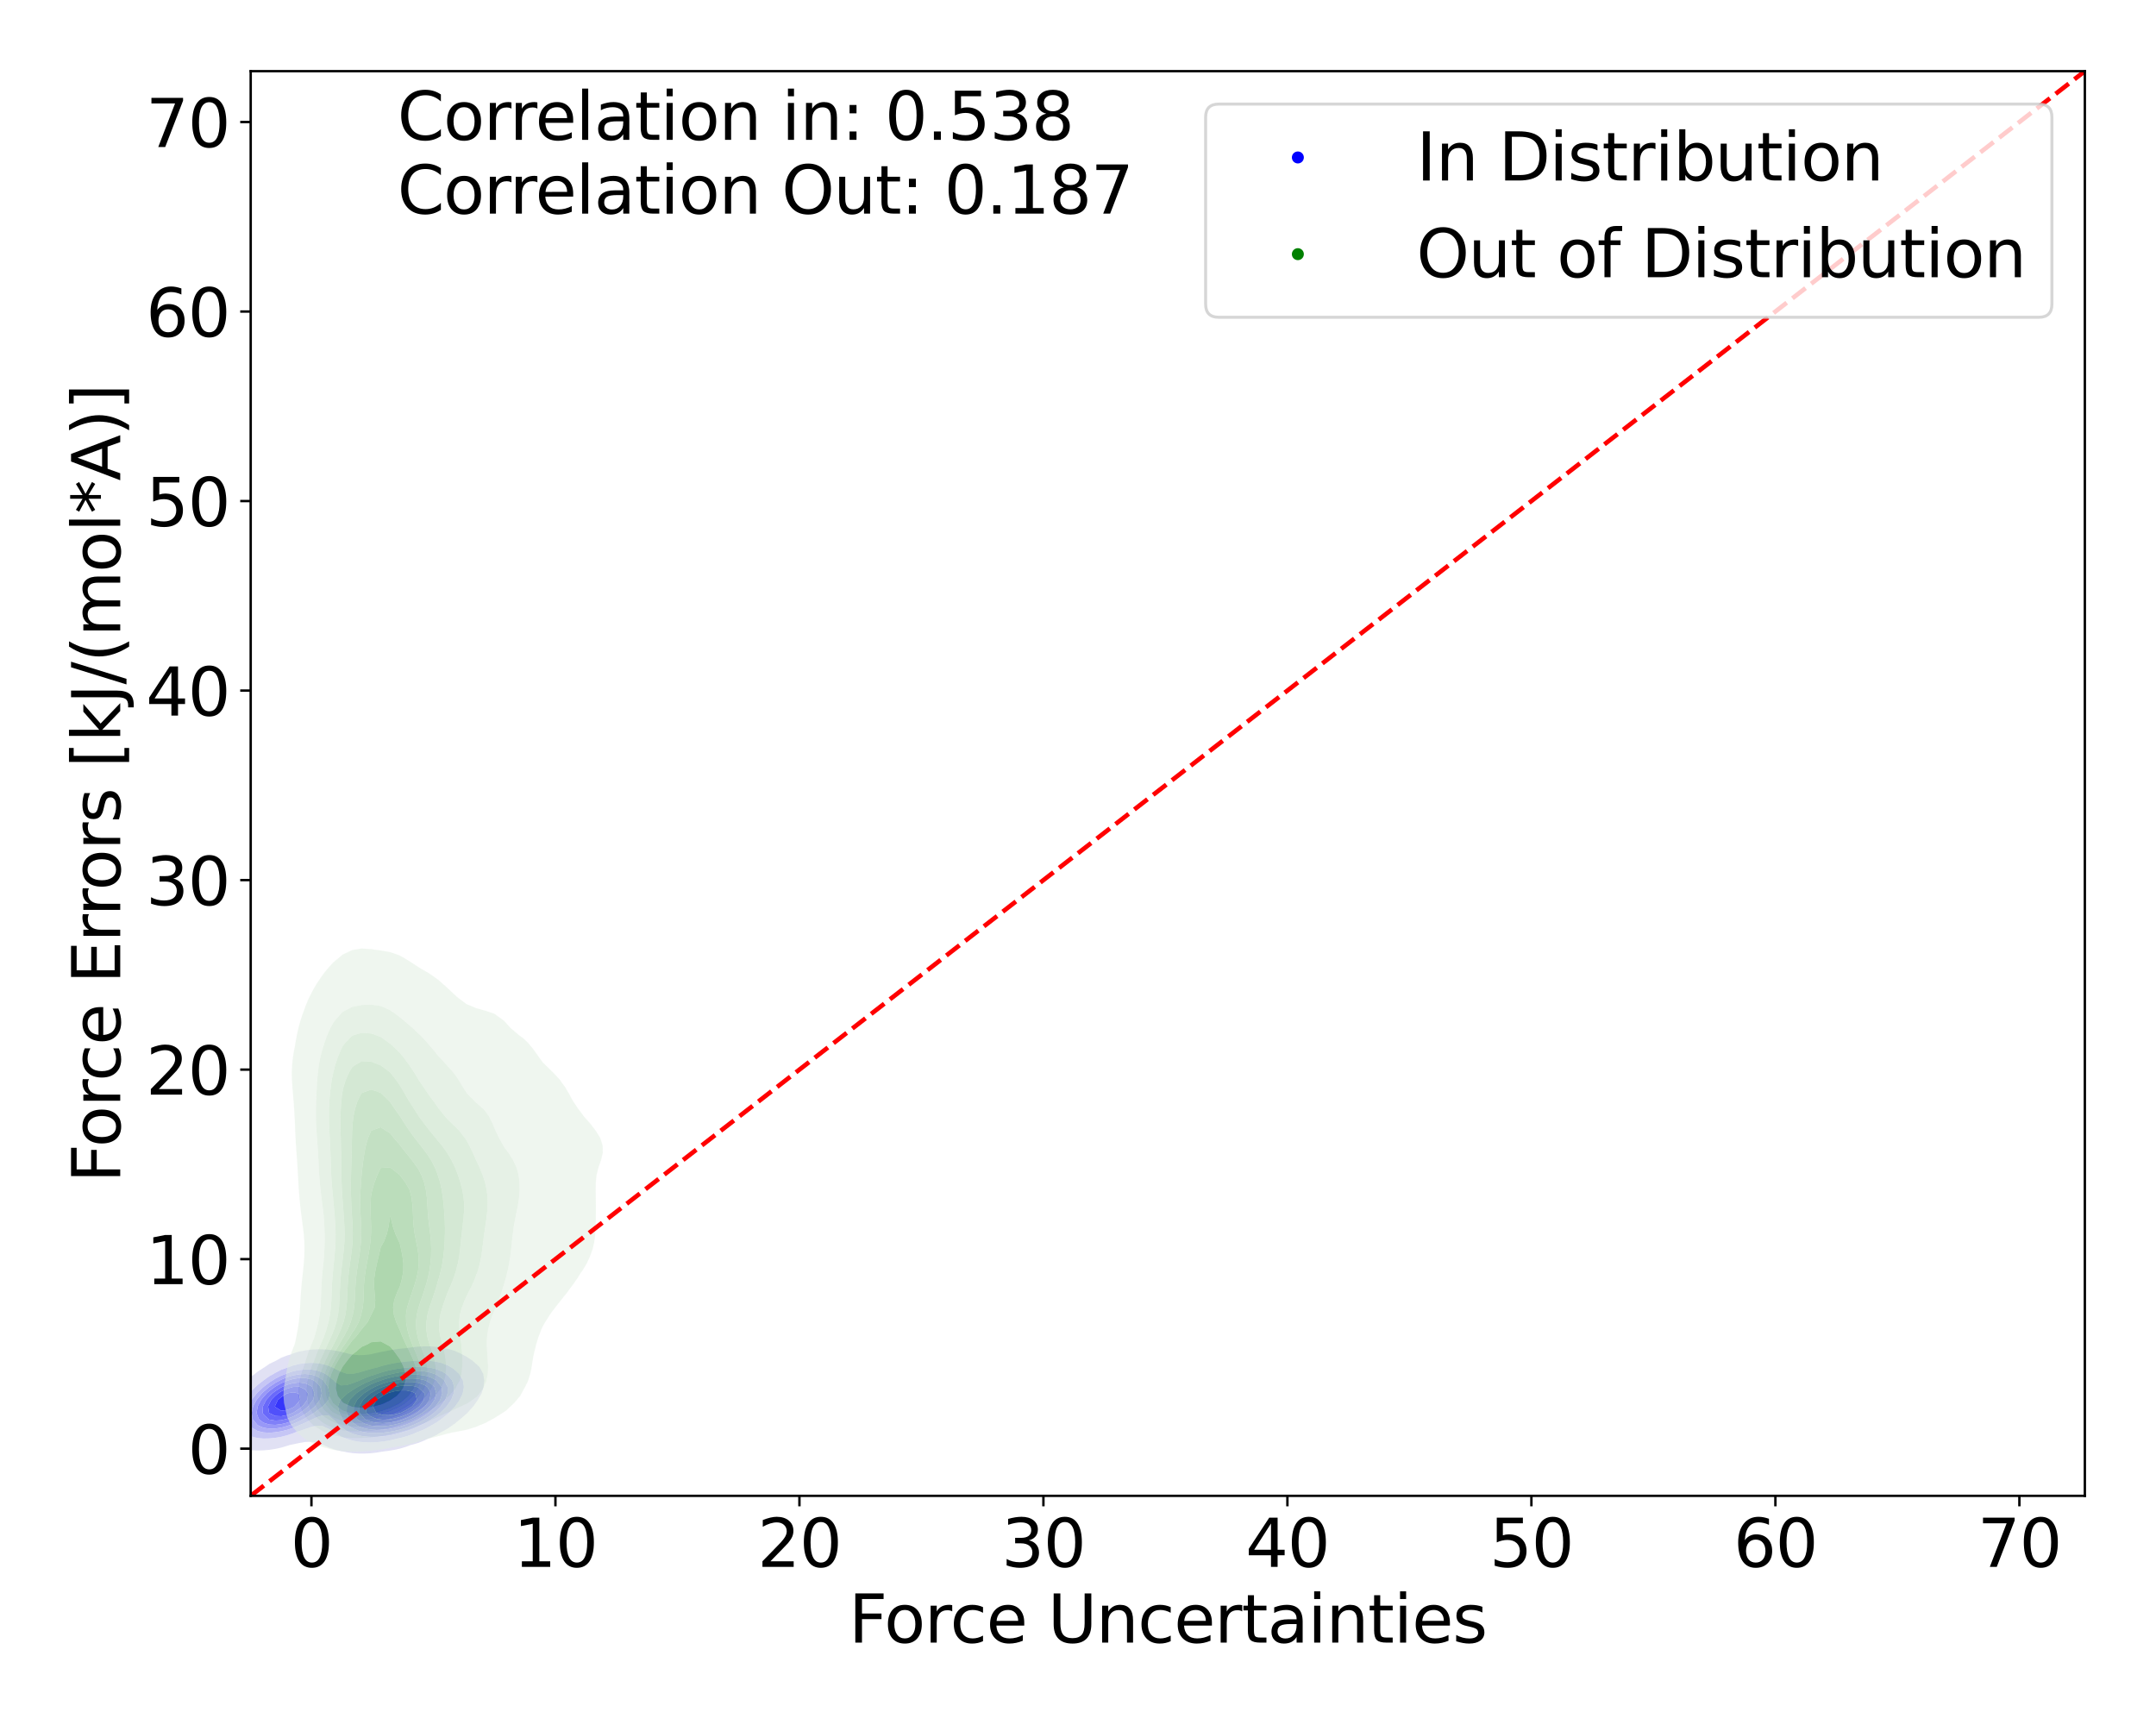 <?xml version="1.0" encoding="utf-8" standalone="no"?>
<!DOCTYPE svg PUBLIC "-//W3C//DTD SVG 1.1//EN"
  "http://www.w3.org/Graphics/SVG/1.1/DTD/svg11.dtd">
<svg xmlns:xlink="http://www.w3.org/1999/xlink" width="720pt" height="576pt" viewBox="0 0 720 576" xmlns="http://www.w3.org/2000/svg" version="1.1">
 <defs>
  <style type="text/css">*{stroke-linejoin: round; stroke-linecap: butt}</style>
 </defs>
 <g id="figure_1">
  <g id="patch_1">
   <path d="M 0 576 
L 720 576 
L 720 0 
L 0 0 
z
" style="fill: #ffffff"/>
  </g>
  <g id="axes_1">
   <g id="patch_2">
    <path d="M 83.72 499.48 
L 696.24 499.48 
L 696.24 23.76 
L 83.72 23.76 
z
" style="fill: #ffffff"/>
   </g>
   <g id="QuadContourSet_1">
    <path d="M 115.835 484.933 
L 117.826 485.221 
L 119.818 485.357 
L 121.809 485.367 
L 123.8 485.263 
L 125.791 485.043 
L 127.666 484.715 
L 127.783 484.704 
L 129.774 484.451 
L 131.765 484.114 
L 133.757 483.662 
L 135.748 483.051 
L 137.027 482.553 
L 137.739 482.378 
L 139.73 481.796 
L 141.722 480.989 
L 142.89 480.392 
L 143.713 480.09 
L 145.704 479.198 
L 147.291 478.23 
L 147.696 478.03 
L 149.687 476.899 
L 150.841 476.069 
L 151.678 475.515 
L 153.659 473.907 
L 153.669 473.899 
L 155.661 472.178 
L 156.118 471.746 
L 157.652 470.06 
L 158.086 469.584 
L 159.598 467.423 
L 159.643 467.328 
L 160.828 465.261 
L 161.492 463.1 
L 161.635 461.613 
L 161.726 460.938 
L 161.635 460.403 
L 161.392 458.777 
L 160.233 456.615 
L 159.643 455.999 
L 157.925 454.454 
L 157.652 454.255 
L 155.661 452.925 
L 154.421 452.292 
L 153.669 451.878 
L 151.678 450.998 
L 149.687 450.423 
L 148.068 450.131 
L 147.696 450.037 
L 145.704 449.718 
L 143.713 449.572 
L 141.722 449.56 
L 139.73 449.658 
L 137.739 449.851 
L 135.748 450.131 
L 135.748 450.131 
L 133.757 450.341 
L 131.765 450.607 
L 129.774 450.933 
L 127.783 451.321 
L 125.791 451.758 
L 123.8 452.197 
L 123.194 452.292 
L 121.809 452.444 
L 119.818 452.507 
L 117.826 452.344 
L 117.542 452.292 
L 115.835 451.884 
L 113.844 451.371 
L 111.852 450.964 
L 109.861 450.702 
L 107.87 450.575 
L 105.879 450.565 
L 103.887 450.671 
L 101.896 450.906 
L 99.905 451.302 
L 97.913 451.921 
L 97.039 452.292 
L 95.922 452.602 
L 93.931 453.356 
L 91.99 454.454 
L 91.94 454.474 
L 89.948 455.421 
L 88.234 456.615 
L 87.957 456.771 
L 85.966 458.077 
L 85.113 458.777 
L 83.974 459.62 
L 82.512 460.938 
L 81.983 461.416 
L 80.309 463.1 
L 79.992 463.458 
L 78.418 465.261 
L 78.001 465.872 
L 76.845 467.423 
L 76.009 469.071 
L 75.695 469.584 
L 74.786 471.746 
L 74.346 473.907 
L 74.297 476.069 
L 74.728 478.23 
L 75.975 480.392 
L 76.009 480.432 
L 78.001 482.265 
L 78.496 482.553 
L 79.992 483.348 
L 81.983 483.96 
L 83.974 484.255 
L 85.966 484.346 
L 87.957 484.292 
L 89.948 484.114 
L 91.94 483.813 
L 93.931 483.374 
L 95.922 482.774 
L 96.588 482.553 
L 97.913 482.276 
L 99.905 481.85 
L 101.896 481.498 
L 103.887 481.424 
L 105.879 481.786 
L 107.87 482.46 
L 108.103 482.553 
L 109.861 483.364 
L 111.852 484.071 
L 113.844 484.549 
L 114.87 484.715 
z
M 115.695 480.392 
L 113.844 479.654 
L 111.852 478.514 
L 111.394 478.23 
L 109.861 477.185 
L 107.87 476.223 
L 106.188 476.069 
L 105.879 476.05 
L 105.788 476.069 
L 103.887 476.494 
L 101.896 477.184 
L 99.905 477.868 
L 98.773 478.23 
L 97.913 478.573 
L 95.922 479.26 
L 93.931 479.764 
L 91.94 480.112 
L 89.948 480.313 
L 87.957 480.351 
L 85.966 480.17 
L 83.974 479.649 
L 81.983 478.548 
L 81.592 478.23 
L 80.039 476.069 
L 79.992 475.869 
L 79.537 473.907 
L 79.751 471.746 
L 79.992 471.102 
L 80.452 469.584 
L 81.643 467.423 
L 81.983 466.975 
L 83.243 465.261 
L 83.974 464.473 
L 85.338 463.1 
L 85.966 462.526 
L 87.957 460.971 
L 88.004 460.938 
L 89.948 459.529 
L 91.335 458.777 
L 91.94 458.397 
L 93.931 457.379 
L 95.922 456.664 
L 96.096 456.615 
L 97.913 455.943 
L 99.905 455.461 
L 101.896 455.18 
L 103.887 455.079 
L 105.879 455.169 
L 107.87 455.491 
L 109.861 456.108 
L 111.024 456.615 
L 111.852 457.026 
L 113.844 458.037 
L 115.835 458.698 
L 117.826 458.737 
L 119.818 458.32 
L 121.809 457.733 
L 123.8 457.152 
L 125.791 456.645 
L 125.918 456.615 
L 127.783 456.042 
L 129.774 455.548 
L 131.765 455.159 
L 133.757 454.855 
L 135.748 454.622 
L 137.739 454.454 
L 137.739 454.454 
L 139.73 454.308 
L 141.722 454.29 
L 143.713 454.43 
L 143.857 454.454 
L 145.704 454.696 
L 147.696 455.186 
L 149.687 456.006 
L 150.739 456.615 
L 151.678 457.255 
L 153.328 458.777 
L 153.669 459.32 
L 154.589 460.938 
L 154.909 463.1 
L 154.528 465.261 
L 153.669 467.042 
L 153.513 467.423 
L 152.017 469.584 
L 151.678 469.949 
L 149.954 471.746 
L 149.687 471.982 
L 147.696 473.614 
L 147.294 473.907 
L 145.704 475.035 
L 143.835 476.069 
L 143.713 476.143 
L 141.722 477.252 
L 139.73 478.069 
L 139.275 478.23 
L 137.739 478.914 
L 135.748 479.601 
L 133.757 480.122 
L 132.457 480.392 
L 131.765 480.595 
L 129.774 481.053 
L 127.783 481.369 
L 125.791 481.565 
L 123.8 481.647 
L 121.809 481.606 
L 119.818 481.422 
L 117.826 481.055 
L 115.835 480.447 
z
" clip-path="url(#p770b5adf67)" style="fill: #e1e1f4"/>
    <path d="M 115.835 480.447 
L 117.826 481.055 
L 119.818 481.422 
L 121.809 481.606 
L 123.8 481.647 
L 125.791 481.565 
L 127.783 481.369 
L 129.774 481.053 
L 131.765 480.595 
L 132.457 480.392 
L 133.757 480.122 
L 135.748 479.601 
L 137.739 478.914 
L 139.275 478.23 
L 139.73 478.069 
L 141.722 477.252 
L 143.713 476.143 
L 143.835 476.069 
L 145.704 475.035 
L 147.294 473.907 
L 147.696 473.614 
L 149.687 471.982 
L 149.954 471.746 
L 151.678 469.949 
L 152.017 469.584 
L 153.513 467.423 
L 153.669 467.042 
L 154.528 465.261 
L 154.909 463.1 
L 154.589 460.938 
L 153.669 459.32 
L 153.328 458.777 
L 151.678 457.255 
L 150.739 456.615 
L 149.687 456.006 
L 147.696 455.186 
L 145.704 454.696 
L 143.857 454.454 
L 143.713 454.43 
L 141.722 454.29 
L 139.73 454.308 
L 137.739 454.454 
L 137.739 454.454 
L 135.748 454.622 
L 133.757 454.855 
L 131.765 455.159 
L 129.774 455.548 
L 127.783 456.042 
L 125.918 456.615 
L 125.791 456.645 
L 123.8 457.152 
L 121.809 457.733 
L 119.818 458.32 
L 117.826 458.737 
L 115.835 458.698 
L 113.844 458.037 
L 111.852 457.026 
L 111.024 456.615 
L 109.861 456.108 
L 107.87 455.491 
L 105.879 455.169 
L 103.887 455.079 
L 101.896 455.18 
L 99.905 455.461 
L 97.913 455.943 
L 96.096 456.615 
L 95.922 456.664 
L 93.931 457.379 
L 91.94 458.397 
L 91.335 458.777 
L 89.948 459.529 
L 88.004 460.938 
L 87.957 460.971 
L 85.966 462.526 
L 85.338 463.1 
L 83.974 464.473 
L 83.243 465.261 
L 81.983 466.975 
L 81.643 467.423 
L 80.452 469.584 
L 79.992 471.102 
L 79.751 471.746 
L 79.537 473.907 
L 79.992 475.869 
L 80.039 476.069 
L 81.592 478.23 
L 81.983 478.548 
L 83.974 479.649 
L 85.966 480.17 
L 87.957 480.351 
L 89.948 480.313 
L 91.94 480.112 
L 93.931 479.764 
L 95.922 479.26 
L 97.913 478.573 
L 98.773 478.23 
L 99.905 477.868 
L 101.896 477.184 
L 103.887 476.494 
L 105.788 476.069 
L 105.879 476.05 
L 106.188 476.069 
L 107.87 476.223 
L 109.861 477.185 
L 111.394 478.23 
L 111.852 478.514 
L 113.844 479.654 
L 115.695 480.392 
z
M 87.676 478.23 
L 85.966 477.801 
L 83.974 476.641 
L 83.366 476.069 
L 82.305 473.907 
L 82.25 471.746 
L 82.836 469.584 
L 83.974 467.552 
L 84.042 467.423 
L 85.723 465.261 
L 85.966 465.012 
L 87.957 463.145 
L 88.01 463.1 
L 89.948 461.597 
L 91.017 460.938 
L 91.94 460.344 
L 93.931 459.333 
L 95.401 458.777 
L 95.922 458.543 
L 97.913 457.883 
L 99.905 457.471 
L 101.896 457.275 
L 103.887 457.306 
L 105.879 457.623 
L 107.87 458.325 
L 108.728 458.777 
L 109.861 459.607 
L 111.468 460.938 
L 111.852 461.403 
L 113.844 462.585 
L 115.835 462.494 
L 117.826 461.838 
L 119.818 461.061 
L 120.1 460.938 
L 121.809 460.194 
L 123.8 459.428 
L 125.791 458.801 
L 125.877 458.777 
L 127.783 458.136 
L 129.774 457.61 
L 131.765 457.201 
L 133.757 456.886 
L 135.748 456.653 
L 136.229 456.615 
L 137.739 456.457 
L 139.73 456.376 
L 141.722 456.449 
L 142.982 456.615 
L 143.713 456.701 
L 145.704 457.164 
L 147.696 457.988 
L 148.958 458.777 
L 149.687 459.418 
L 150.989 460.938 
L 151.678 463.1 
L 151.519 465.261 
L 150.679 467.423 
L 149.687 468.814 
L 149.16 469.584 
L 147.696 471.082 
L 147.008 471.746 
L 145.704 472.796 
L 144.087 473.907 
L 143.713 474.155 
L 141.722 475.333 
L 140.149 476.069 
L 139.73 476.285 
L 137.739 477.175 
L 135.748 477.854 
L 134.367 478.23 
L 133.757 478.439 
L 131.765 478.984 
L 129.774 479.374 
L 127.783 479.636 
L 125.791 479.777 
L 123.8 479.79 
L 121.809 479.655 
L 119.818 479.331 
L 117.826 478.755 
L 116.603 478.23 
L 115.835 477.841 
L 113.844 476.47 
L 113.334 476.069 
L 111.852 474.444 
L 111.197 473.907 
L 109.861 472.734 
L 107.87 472.581 
L 105.879 473.218 
L 104.357 473.907 
L 103.887 474.099 
L 101.896 475.076 
L 99.905 475.925 
L 99.54 476.069 
L 97.913 476.776 
L 95.922 477.449 
L 93.931 477.936 
L 92.089 478.23 
L 91.94 478.261 
L 89.948 478.423 
L 87.957 478.294 
z
" clip-path="url(#p770b5adf67)" style="fill: #c6c6f5"/>
    <path d="M 87.957 478.294 
L 89.948 478.423 
L 91.94 478.261 
L 92.089 478.23 
L 93.931 477.936 
L 95.922 477.449 
L 97.913 476.776 
L 99.54 476.069 
L 99.905 475.925 
L 101.896 475.076 
L 103.887 474.099 
L 104.357 473.907 
L 105.879 473.218 
L 107.87 472.581 
L 109.861 472.734 
L 111.197 473.907 
L 111.852 474.444 
L 113.334 476.069 
L 113.844 476.47 
L 115.835 477.841 
L 116.603 478.23 
L 117.826 478.755 
L 119.818 479.331 
L 121.809 479.655 
L 123.8 479.79 
L 125.791 479.777 
L 127.783 479.636 
L 129.774 479.374 
L 131.765 478.984 
L 133.757 478.439 
L 134.367 478.23 
L 135.748 477.854 
L 137.739 477.175 
L 139.73 476.285 
L 140.149 476.069 
L 141.722 475.333 
L 143.713 474.155 
L 144.087 473.907 
L 145.704 472.796 
L 147.008 471.746 
L 147.696 471.082 
L 149.16 469.584 
L 149.687 468.814 
L 150.679 467.423 
L 151.519 465.261 
L 151.678 463.1 
L 150.989 460.938 
L 149.687 459.418 
L 148.958 458.777 
L 147.696 457.988 
L 145.704 457.164 
L 143.713 456.701 
L 142.982 456.615 
L 141.722 456.449 
L 139.73 456.376 
L 137.739 456.457 
L 136.229 456.615 
L 135.748 456.653 
L 133.757 456.886 
L 131.765 457.201 
L 129.774 457.61 
L 127.783 458.136 
L 125.877 458.777 
L 125.791 458.801 
L 123.8 459.428 
L 121.809 460.194 
L 120.1 460.938 
L 119.818 461.061 
L 117.826 461.838 
L 115.835 462.494 
L 113.844 462.585 
L 111.852 461.403 
L 111.468 460.938 
L 109.861 459.607 
L 108.728 458.777 
L 107.87 458.325 
L 105.879 457.623 
L 103.887 457.306 
L 101.896 457.275 
L 99.905 457.471 
L 97.913 457.883 
L 95.922 458.543 
L 95.401 458.777 
L 93.931 459.333 
L 91.94 460.344 
L 91.017 460.938 
L 89.948 461.597 
L 88.01 463.1 
L 87.957 463.145 
L 85.966 465.012 
L 85.723 465.261 
L 84.042 467.423 
L 83.974 467.552 
L 82.836 469.584 
L 82.25 471.746 
L 82.305 473.907 
L 83.366 476.069 
L 83.974 476.641 
L 85.966 477.801 
L 87.676 478.23 
z
M 121.757 478.23 
L 119.818 477.772 
L 117.826 476.95 
L 116.392 476.069 
L 115.835 475.544 
L 114.357 473.907 
L 113.844 472.704 
L 113.307 471.746 
L 112.852 469.584 
L 113.657 467.423 
L 113.844 467.312 
L 115.835 465.478 
L 116.05 465.261 
L 117.826 464.098 
L 119.455 463.1 
L 119.818 462.911 
L 121.809 461.856 
L 123.8 460.994 
L 123.941 460.938 
L 125.791 460.173 
L 127.783 459.522 
L 129.774 459.011 
L 130.909 458.777 
L 131.765 458.564 
L 133.757 458.18 
L 135.748 457.915 
L 137.739 457.768 
L 139.73 457.754 
L 141.722 457.91 
L 143.713 458.3 
L 145.092 458.777 
L 145.704 459.027 
L 147.696 460.329 
L 148.351 460.938 
L 149.467 463.1 
L 149.492 465.261 
L 148.724 467.423 
L 147.696 468.873 
L 147.204 469.584 
L 145.704 471.061 
L 144.957 471.746 
L 143.713 472.687 
L 141.798 473.907 
L 141.722 473.955 
L 139.73 475.059 
L 137.739 475.916 
L 137.325 476.069 
L 135.748 476.708 
L 133.757 477.334 
L 131.765 477.807 
L 129.774 478.153 
L 129.098 478.23 
L 127.783 478.418 
L 125.791 478.541 
L 123.8 478.492 
L 121.809 478.242 
z
M 86.383 476.069 
L 85.966 475.798 
L 84.38 473.907 
L 84.043 471.746 
L 84.531 469.584 
L 85.688 467.423 
L 85.966 467.074 
L 87.451 465.261 
L 87.957 464.774 
L 89.938 463.1 
L 89.948 463.092 
L 91.94 461.732 
L 93.461 460.938 
L 93.931 460.681 
L 95.922 459.831 
L 97.913 459.252 
L 99.905 458.899 
L 101.896 458.777 
L 103.887 458.953 
L 105.879 459.569 
L 107.87 460.832 
L 108.001 460.938 
L 109.526 463.1 
L 109.861 464.525 
L 110.183 465.261 
L 109.861 466.946 
L 109.797 467.423 
L 107.87 469.56 
L 107.852 469.584 
L 105.879 471.051 
L 104.985 471.746 
L 103.887 472.4 
L 101.896 473.564 
L 101.269 473.907 
L 99.905 474.618 
L 97.913 475.478 
L 96.161 476.069 
L 95.922 476.158 
L 93.931 476.706 
L 91.94 477.007 
L 89.948 477.04 
L 87.957 476.72 
z
" clip-path="url(#p770b5adf67)" style="fill: #aeaef6"/>
    <path d="M 121.809 478.242 
L 123.8 478.492 
L 125.791 478.541 
L 127.783 478.418 
L 129.098 478.23 
L 129.774 478.153 
L 131.765 477.807 
L 133.757 477.334 
L 135.748 476.708 
L 137.325 476.069 
L 137.739 475.916 
L 139.73 475.059 
L 141.722 473.955 
L 141.798 473.907 
L 143.713 472.687 
L 144.957 471.746 
L 145.704 471.061 
L 147.204 469.584 
L 147.696 468.873 
L 148.724 467.423 
L 149.492 465.261 
L 149.467 463.1 
L 148.351 460.938 
L 147.696 460.329 
L 145.704 459.027 
L 145.092 458.777 
L 143.713 458.3 
L 141.722 457.91 
L 139.73 457.754 
L 137.739 457.768 
L 135.748 457.915 
L 133.757 458.18 
L 131.765 458.564 
L 130.909 458.777 
L 129.774 459.011 
L 127.783 459.522 
L 125.791 460.173 
L 123.941 460.938 
L 123.8 460.994 
L 121.809 461.856 
L 119.818 462.911 
L 119.455 463.1 
L 117.826 464.098 
L 116.05 465.261 
L 115.835 465.478 
L 113.844 467.312 
L 113.657 467.423 
L 112.852 469.584 
L 113.307 471.746 
L 113.844 472.704 
L 114.357 473.907 
L 115.835 475.544 
L 116.392 476.069 
L 117.826 476.95 
L 119.818 477.772 
L 121.757 478.23 
z
M 119.342 476.069 
L 117.826 474.99 
L 116.711 473.907 
L 115.835 471.885 
L 115.772 471.746 
L 115.829 469.584 
L 115.835 469.572 
L 116.798 467.423 
L 117.826 466.367 
L 118.931 465.261 
L 119.818 464.632 
L 121.809 463.352 
L 122.244 463.1 
L 123.8 462.287 
L 125.791 461.438 
L 127.231 460.938 
L 127.783 460.735 
L 129.774 460.127 
L 131.765 459.665 
L 133.757 459.326 
L 135.748 459.097 
L 137.739 458.989 
L 139.73 459.031 
L 141.722 459.283 
L 143.713 459.849 
L 145.704 460.897 
L 145.762 460.938 
L 147.447 463.1 
L 147.696 465.261 
L 147.011 467.423 
L 145.704 469.269 
L 145.483 469.584 
L 143.713 471.245 
L 143.131 471.746 
L 141.722 472.733 
L 139.73 473.896 
L 139.708 473.907 
L 137.739 474.884 
L 135.748 475.656 
L 134.427 476.069 
L 133.757 476.298 
L 131.765 476.825 
L 129.774 477.189 
L 127.783 477.404 
L 125.791 477.462 
L 123.8 477.337 
L 121.809 476.977 
L 119.818 476.3 
z
M 87.957 476.72 
L 89.948 477.04 
L 91.94 477.007 
L 93.931 476.706 
L 95.922 476.158 
L 96.161 476.069 
L 97.913 475.478 
L 99.905 474.618 
L 101.269 473.907 
L 101.896 473.564 
L 103.887 472.4 
L 104.985 471.746 
L 105.879 471.051 
L 107.852 469.584 
L 107.87 469.56 
L 109.797 467.423 
L 109.861 466.946 
L 110.183 465.261 
L 109.861 464.525 
L 109.526 463.1 
L 108.001 460.938 
L 107.87 460.832 
L 105.879 459.569 
L 103.887 458.953 
L 101.896 458.777 
L 99.905 458.899 
L 97.913 459.252 
L 95.922 459.831 
L 93.931 460.681 
L 93.461 460.938 
L 91.94 461.732 
L 89.948 463.092 
L 89.938 463.1 
L 87.957 464.774 
L 87.451 465.261 
L 85.966 467.074 
L 85.688 467.423 
L 84.531 469.584 
L 84.043 471.746 
L 84.38 473.907 
L 85.966 475.798 
L 86.383 476.069 
z
M 86.479 473.907 
L 85.966 472.671 
L 85.691 471.746 
L 85.966 470.187 
L 86.06 469.584 
L 87.185 467.423 
L 87.957 466.495 
L 89.05 465.261 
L 89.948 464.47 
L 91.79 463.1 
L 91.94 462.997 
L 93.931 461.869 
L 95.922 461.043 
L 96.284 460.938 
L 97.913 460.441 
L 99.905 460.13 
L 101.896 460.135 
L 103.887 460.546 
L 104.776 460.938 
L 105.879 461.776 
L 106.994 463.1 
L 107.442 465.261 
L 106.872 467.423 
L 105.879 468.683 
L 105.225 469.584 
L 103.887 470.709 
L 102.606 471.746 
L 101.896 472.202 
L 99.905 473.367 
L 98.808 473.907 
L 97.913 474.329 
L 95.922 475.056 
L 93.931 475.544 
L 91.94 475.781 
L 89.948 475.685 
L 87.957 475.042 
z
" clip-path="url(#p770b5adf67)" style="fill: #9898f7"/>
    <path d="M 119.818 476.3 
L 121.809 476.977 
L 123.8 477.337 
L 125.791 477.462 
L 127.783 477.404 
L 129.774 477.189 
L 131.765 476.825 
L 133.757 476.298 
L 134.427 476.069 
L 135.748 475.656 
L 137.739 474.884 
L 139.708 473.907 
L 139.73 473.896 
L 141.722 472.733 
L 143.131 471.746 
L 143.713 471.245 
L 145.483 469.584 
L 145.704 469.269 
L 147.011 467.423 
L 147.696 465.261 
L 147.447 463.1 
L 145.762 460.938 
L 145.704 460.897 
L 143.713 459.849 
L 141.722 459.283 
L 139.73 459.031 
L 137.739 458.989 
L 135.748 459.097 
L 133.757 459.326 
L 131.765 459.665 
L 129.774 460.127 
L 127.783 460.735 
L 127.231 460.938 
L 125.791 461.438 
L 123.8 462.287 
L 122.244 463.1 
L 121.809 463.352 
L 119.818 464.632 
L 118.931 465.261 
L 117.826 466.367 
L 116.798 467.423 
L 115.835 469.572 
L 115.829 469.584 
L 115.772 471.746 
L 115.835 471.885 
L 116.711 473.907 
L 117.826 474.99 
L 119.342 476.069 
z
M 124.259 476.069 
L 123.8 476.007 
L 121.809 475.408 
L 119.818 474.295 
L 119.324 473.907 
L 118.084 471.746 
L 118.144 469.584 
L 119.255 467.423 
L 119.818 466.851 
L 121.499 465.261 
L 121.809 465.047 
L 123.8 463.796 
L 125.14 463.1 
L 125.791 462.792 
L 127.783 462.002 
L 129.774 461.389 
L 131.666 460.938 
L 131.765 460.913 
L 133.757 460.541 
L 135.748 460.321 
L 137.739 460.265 
L 139.73 460.411 
L 141.722 460.835 
L 142.005 460.938 
L 143.713 461.844 
L 145.077 463.1 
L 145.704 465.261 
L 145.133 467.423 
L 143.713 469.43 
L 143.603 469.584 
L 141.722 471.242 
L 141.09 471.746 
L 139.73 472.611 
L 137.739 473.67 
L 137.217 473.907 
L 135.748 474.535 
L 133.757 475.201 
L 131.765 475.701 
L 129.774 476.051 
L 129.581 476.069 
L 127.783 476.247 
L 125.791 476.245 
z
M 87.957 475.042 
L 89.948 475.685 
L 91.94 475.781 
L 93.931 475.544 
L 95.922 475.056 
L 97.913 474.329 
L 98.808 473.907 
L 99.905 473.367 
L 101.896 472.202 
L 102.606 471.746 
L 103.887 470.709 
L 105.225 469.584 
L 105.879 468.683 
L 106.872 467.423 
L 107.442 465.261 
L 106.994 463.1 
L 105.879 461.776 
L 104.776 460.938 
L 103.887 460.546 
L 101.896 460.135 
L 99.905 460.13 
L 97.913 460.441 
L 96.284 460.938 
L 95.922 461.043 
L 93.931 461.869 
L 91.94 462.997 
L 91.79 463.1 
L 89.948 464.47 
L 89.05 465.261 
L 87.957 466.495 
L 87.185 467.423 
L 86.06 469.584 
L 85.966 470.187 
L 85.691 471.746 
L 85.966 472.671 
L 86.479 473.907 
z
M 89.676 473.907 
L 87.957 472.221 
L 87.697 471.746 
L 87.803 469.584 
L 87.957 469.287 
L 88.922 467.423 
L 89.948 466.267 
L 90.941 465.261 
L 91.94 464.49 
L 93.931 463.244 
L 94.233 463.1 
L 95.922 462.372 
L 97.913 461.833 
L 99.905 461.627 
L 101.896 461.868 
L 103.887 462.831 
L 104.205 463.1 
L 105.058 465.261 
L 104.545 467.423 
L 103.887 468.304 
L 102.948 469.584 
L 101.896 470.473 
L 100.232 471.746 
L 99.905 471.946 
L 97.913 472.979 
L 95.922 473.759 
L 95.33 473.907 
L 93.931 474.239 
L 91.94 474.363 
L 89.948 474.027 
z
" clip-path="url(#p770b5adf67)" style="fill: #8080f8"/>
    <path d="M 125.791 476.245 
L 127.783 476.247 
L 129.581 476.069 
L 129.774 476.051 
L 131.765 475.701 
L 133.757 475.201 
L 135.748 474.535 
L 137.217 473.907 
L 137.739 473.67 
L 139.73 472.611 
L 141.09 471.746 
L 141.722 471.242 
L 143.603 469.584 
L 143.713 469.43 
L 145.133 467.423 
L 145.704 465.261 
L 145.077 463.1 
L 143.713 461.844 
L 142.005 460.938 
L 141.722 460.835 
L 139.73 460.411 
L 137.739 460.265 
L 135.748 460.321 
L 133.757 460.541 
L 131.765 460.913 
L 131.666 460.938 
L 129.774 461.389 
L 127.783 462.002 
L 125.791 462.792 
L 125.14 463.1 
L 123.8 463.796 
L 121.809 465.047 
L 121.499 465.261 
L 119.818 466.851 
L 119.255 467.423 
L 118.144 469.584 
L 118.084 471.746 
L 119.324 473.907 
L 119.818 474.295 
L 121.809 475.408 
L 123.8 476.007 
L 124.259 476.069 
z
M 121.893 473.907 
L 121.809 473.841 
L 120.084 471.746 
L 120.041 469.584 
L 121.207 467.423 
L 121.809 466.843 
L 123.637 465.261 
L 123.8 465.157 
L 125.791 464.033 
L 127.783 463.136 
L 127.881 463.1 
L 129.774 462.459 
L 131.765 461.96 
L 133.757 461.618 
L 135.748 461.437 
L 137.739 461.452 
L 139.73 461.746 
L 141.722 462.473 
L 142.699 463.1 
L 143.713 464.846 
L 143.884 465.261 
L 143.713 466.101 
L 143.463 467.423 
L 141.931 469.584 
L 141.722 469.769 
L 139.73 471.375 
L 139.218 471.746 
L 137.739 472.578 
L 135.748 473.498 
L 134.662 473.907 
L 133.757 474.223 
L 131.765 474.736 
L 129.774 475.064 
L 127.783 475.198 
L 125.791 475.1 
L 123.8 474.697 
z
M 89.948 474.027 
L 91.94 474.363 
L 93.931 474.239 
L 95.33 473.907 
L 95.922 473.759 
L 97.913 472.979 
L 99.905 471.946 
L 100.232 471.746 
L 101.896 470.473 
L 102.948 469.584 
L 103.887 468.304 
L 104.545 467.423 
L 105.058 465.261 
L 104.205 463.1 
L 103.887 462.831 
L 101.896 461.868 
L 99.905 461.627 
L 97.913 461.833 
L 95.922 462.372 
L 94.233 463.1 
L 93.931 463.244 
L 91.94 464.49 
L 90.941 465.261 
L 89.948 466.267 
L 88.922 467.423 
L 87.957 469.287 
L 87.803 469.584 
L 87.697 471.746 
L 87.957 472.221 
L 89.676 473.907 
z
M 89.852 471.746 
L 89.516 469.584 
L 89.948 468.689 
L 90.59 467.423 
L 91.94 466.058 
L 92.866 465.261 
L 93.931 464.589 
L 95.922 463.674 
L 97.913 463.1 
L 97.913 463.1 
L 99.905 463.043 
L 100.156 463.1 
L 101.896 463.933 
L 102.898 465.261 
L 102.612 467.423 
L 101.896 468.398 
L 100.988 469.584 
L 99.905 470.428 
L 97.914 471.746 
L 97.913 471.746 
L 95.922 472.5 
L 93.931 472.901 
L 91.94 472.816 
L 89.948 471.843 
z
" clip-path="url(#p770b5adf67)" style="fill: #6969fa"/>
    <path d="M 123.8 474.697 
L 125.791 475.1 
L 127.783 475.198 
L 129.774 475.064 
L 131.765 474.736 
L 133.757 474.223 
L 134.662 473.907 
L 135.748 473.498 
L 137.739 472.578 
L 139.218 471.746 
L 139.73 471.375 
L 141.722 469.769 
L 141.931 469.584 
L 143.463 467.423 
L 143.713 466.101 
L 143.884 465.261 
L 143.713 464.846 
L 142.699 463.1 
L 141.722 462.473 
L 139.73 461.746 
L 137.739 461.452 
L 135.748 461.437 
L 133.757 461.618 
L 131.765 461.96 
L 129.774 462.459 
L 127.881 463.1 
L 127.783 463.136 
L 125.791 464.033 
L 123.8 465.157 
L 123.637 465.261 
L 121.809 466.843 
L 121.207 467.423 
L 120.041 469.584 
L 120.084 471.746 
L 121.809 473.841 
L 121.893 473.907 
z
M 126.342 473.907 
L 125.791 473.821 
L 123.8 472.954 
L 122.378 471.746 
L 122.071 469.584 
L 123.287 467.423 
L 123.8 466.969 
L 125.791 465.427 
L 126.04 465.261 
L 127.783 464.42 
L 129.774 463.67 
L 131.765 463.1 
L 131.765 463.1 
L 133.757 462.771 
L 135.748 462.648 
L 137.739 462.776 
L 139.135 463.1 
L 139.73 463.346 
L 141.722 465.2 
L 141.762 465.261 
L 141.722 465.794 
L 141.604 467.423 
L 140.051 469.584 
L 139.73 469.844 
L 137.739 471.285 
L 137.01 471.746 
L 135.748 472.347 
L 133.757 473.094 
L 131.765 473.65 
L 130.285 473.907 
L 129.774 473.987 
L 127.783 474.056 
z
M 89.948 471.843 
L 91.94 472.816 
L 93.931 472.901 
L 95.922 472.5 
L 97.913 471.746 
L 97.914 471.746 
L 99.905 470.428 
L 100.988 469.584 
L 101.896 468.398 
L 102.612 467.423 
L 102.898 465.261 
L 101.896 463.933 
L 100.156 463.1 
L 99.905 463.043 
L 97.913 463.1 
L 97.913 463.1 
L 95.922 463.674 
L 93.931 464.589 
L 92.866 465.261 
L 91.94 466.058 
L 90.59 467.423 
L 89.948 468.689 
L 89.516 469.584 
L 89.852 471.746 
z
M 91.803 469.584 
L 91.94 469.255 
L 92.806 467.423 
L 93.931 466.49 
L 95.864 465.261 
L 95.922 465.236 
L 97.913 464.911 
L 99.645 465.261 
L 99.905 465.619 
L 100.266 467.423 
L 99.905 467.908 
L 98.494 469.584 
L 97.913 469.955 
L 95.922 470.798 
L 93.931 471.071 
L 91.94 469.844 
z
" clip-path="url(#p770b5adf67)" style="fill: #5050fb"/>
    <path d="M 127.783 474.056 
L 129.774 473.987 
L 130.285 473.907 
L 131.765 473.65 
L 133.757 473.094 
L 135.748 472.347 
L 137.01 471.746 
L 137.739 471.285 
L 139.73 469.844 
L 140.051 469.584 
L 141.604 467.423 
L 141.722 465.794 
L 141.762 465.261 
L 141.722 465.2 
L 139.73 463.346 
L 139.135 463.1 
L 137.739 462.776 
L 135.748 462.648 
L 133.757 462.771 
L 131.765 463.1 
L 131.765 463.1 
L 129.774 463.67 
L 127.783 464.42 
L 126.04 465.261 
L 125.791 465.427 
L 123.8 466.969 
L 123.287 467.423 
L 122.071 469.584 
L 122.378 471.746 
L 123.8 472.954 
L 125.791 473.821 
L 126.342 473.907 
z
M 125.586 471.746 
L 124.581 469.584 
L 125.791 467.423 
L 125.791 467.423 
L 127.783 466.108 
L 129.34 465.261 
L 129.774 465.095 
L 131.765 464.561 
L 133.757 464.27 
L 135.748 464.28 
L 137.739 464.745 
L 138.67 465.261 
L 139.233 467.423 
L 137.739 469.536 
L 137.703 469.584 
L 135.748 470.779 
L 133.879 471.746 
L 133.757 471.792 
L 131.765 472.291 
L 129.774 472.527 
L 127.783 472.431 
L 125.791 471.858 
z
M 91.94 469.844 
L 93.931 471.071 
L 95.922 470.798 
L 97.913 469.955 
L 98.494 469.584 
L 99.905 467.908 
L 100.266 467.423 
L 99.905 465.619 
L 99.645 465.261 
L 97.913 464.911 
L 95.922 465.236 
L 95.864 465.261 
L 93.931 466.49 
L 92.806 467.423 
L 91.94 469.255 
L 91.803 469.584 
z
" clip-path="url(#p770b5adf67)" style="fill: #3535fc"/>
    <path d="M 125.791 471.858 
L 127.783 472.431 
L 129.774 472.527 
L 131.765 472.291 
L 133.757 471.792 
L 133.879 471.746 
L 135.748 470.779 
L 137.703 469.584 
L 137.739 469.536 
L 139.233 467.423 
L 138.67 465.261 
L 137.739 464.745 
L 135.748 464.28 
L 133.757 464.27 
L 131.765 464.561 
L 129.774 465.095 
L 129.34 465.261 
L 127.783 466.108 
L 125.791 467.423 
L 125.791 467.423 
L 124.581 469.584 
L 125.586 471.746 
z
" clip-path="url(#p770b5adf67)" style="fill: #1313fe"/>
   </g>
   <g id="QuadContourSet_2">
    <path d="M 111.227 484.123 
L 114.409 484.567 
L 117.59 484.721 
L 120.771 484.645 
L 123.953 484.399 
L 127.134 484.014 
L 130.316 483.452 
L 131.119 483.269 
L 133.497 482.942 
L 136.678 482.305 
L 139.86 481.36 
L 141.454 480.813 
L 143.041 480.411 
L 146.222 479.581 
L 149.404 478.716 
L 150.9 478.357 
L 152.585 478.047 
L 155.767 477.429 
L 158.948 476.46 
L 160.224 475.901 
L 162.129 475.127 
L 165.208 473.445 
L 165.311 473.384 
L 168.492 471.378 
L 169.032 470.989 
L 171.673 468.533 
L 171.673 468.533 
L 173.735 466.077 
L 174.855 463.965 
L 175.097 463.621 
L 176.32 461.165 
L 177.085 458.709 
L 177.579 456.253 
L 177.954 453.797 
L 178.036 453.263 
L 178.449 451.341 
L 179.066 448.885 
L 179.827 446.429 
L 180.764 443.973 
L 181.218 442.979 
L 182.035 441.518 
L 183.602 439.062 
L 184.399 437.903 
L 185.413 436.606 
L 187.348 434.15 
L 187.58 433.84 
L 189.307 431.694 
L 190.762 429.692 
L 191.128 429.238 
L 192.858 426.782 
L 193.943 425 
L 194.454 424.326 
L 195.957 421.87 
L 197.074 419.414 
L 197.124 419.25 
L 197.955 416.958 
L 198.492 414.502 
L 198.778 412.046 
L 198.911 409.59 
L 198.97 407.134 
L 198.994 404.678 
L 198.992 402.223 
L 198.963 399.767 
L 198.93 397.311 
L 198.967 394.855 
L 199.219 392.399 
L 199.827 389.943 
L 200.306 388.554 
L 200.692 387.487 
L 201.29 385.031 
L 201.255 382.575 
L 200.516 380.119 
L 200.306 379.749 
L 199.007 377.663 
L 197.133 375.207 
L 197.124 375.196 
L 194.964 372.751 
L 193.943 371.352 
L 193.113 370.295 
L 191.481 367.839 
L 190.762 366.634 
L 190.129 365.383 
L 188.68 362.928 
L 187.58 361.459 
L 186.916 360.472 
L 184.605 358.016 
L 184.399 357.831 
L 182.093 355.56 
L 181.218 354.708 
L 180.064 353.104 
L 178.326 350.648 
L 178.036 350.261 
L 176.318 348.192 
L 174.855 346.79 
L 173.417 345.736 
L 171.673 344.249 
L 170.508 343.28 
L 168.492 341.019 
L 168.288 340.824 
L 165.311 338.658 
L 164.699 338.368 
L 162.129 337.518 
L 158.948 336.611 
L 157.33 335.912 
L 155.767 335.264 
L 153.349 333.456 
L 152.585 332.862 
L 150.608 331 
L 149.404 329.865 
L 147.903 328.544 
L 146.222 327.071 
L 144.819 326.088 
L 143.041 324.857 
L 140.882 323.633 
L 139.86 323.006 
L 137.063 321.177 
L 136.678 320.921 
L 133.497 319.048 
L 132.599 318.721 
L 130.316 317.943 
L 127.134 317.385 
L 123.953 316.93 
L 120.771 316.718 
L 117.59 317.233 
L 114.509 318.721 
L 114.409 318.77 
L 111.521 321.177 
L 111.227 321.435 
L 109.259 323.633 
L 108.046 325.148 
L 107.37 326.088 
L 105.719 328.544 
L 104.865 329.994 
L 104.309 331 
L 103.051 333.456 
L 102.041 335.912 
L 101.683 336.963 
L 101.138 338.368 
L 100.324 340.824 
L 99.658 343.28 
L 99.115 345.736 
L 98.673 348.192 
L 98.502 349.307 
L 98.223 350.648 
L 97.817 353.104 
L 97.553 355.56 
L 97.443 358.016 
L 97.483 360.472 
L 97.64 362.928 
L 97.853 365.383 
L 98.061 367.839 
L 98.232 370.295 
L 98.37 372.751 
L 98.502 375.182 
L 98.503 375.207 
L 98.59 377.663 
L 98.706 380.119 
L 98.855 382.575 
L 99.028 385.031 
L 99.206 387.487 
L 99.368 389.943 
L 99.51 392.399 
L 99.648 394.855 
L 99.802 397.311 
L 99.99 399.767 
L 100.221 402.223 
L 100.5 404.678 
L 100.82 407.134 
L 101.151 409.59 
L 101.439 412.046 
L 101.629 414.502 
L 101.683 416.625 
L 101.688 416.958 
L 101.683 417.254 
L 101.625 419.414 
L 101.451 421.87 
L 101.207 424.326 
L 100.94 426.782 
L 100.691 429.238 
L 100.488 431.694 
L 100.337 434.15 
L 100.211 436.606 
L 100.052 439.062 
L 99.795 441.518 
L 99.417 443.973 
L 98.949 446.429 
L 98.502 448.594 
L 98.396 448.885 
L 97.433 451.341 
L 96.632 453.797 
L 96.01 456.253 
L 95.555 458.709 
L 95.32 460.527 
L 95.155 461.165 
L 94.762 463.621 
L 94.657 466.077 
L 94.863 468.533 
L 95.32 470.414 
L 95.396 470.989 
L 96.017 473.445 
L 97.258 475.901 
L 98.502 477.398 
L 99.29 478.357 
L 101.683 480.35 
L 102.427 480.813 
L 104.865 482.246 
L 108.046 483.243 
L 108.177 483.269 
z
M 108.902 478.357 
L 108.046 478.048 
L 104.865 476.07 
L 104.657 475.901 
L 102.316 473.445 
L 101.683 472.284 
L 100.917 470.989 
L 100.099 468.533 
L 99.786 466.077 
L 99.818 463.621 
L 100.128 461.165 
L 100.695 458.709 
L 101.525 456.253 
L 101.683 455.85 
L 102.257 453.797 
L 103.074 451.341 
L 104.022 448.885 
L 104.865 446.842 
L 104.998 446.429 
L 105.689 443.973 
L 106.292 441.518 
L 106.745 439.062 
L 107.024 436.606 
L 107.167 434.15 
L 107.249 431.694 
L 107.347 429.238 
L 107.505 426.782 
L 107.731 424.326 
L 108 421.87 
L 108.046 421.43 
L 108.199 419.414 
L 108.344 416.958 
L 108.42 414.502 
L 108.415 412.046 
L 108.332 409.59 
L 108.183 407.134 
L 108.046 405.432 
L 107.962 404.678 
L 107.646 402.223 
L 107.324 399.767 
L 107.031 397.311 
L 106.79 394.855 
L 106.608 392.399 
L 106.471 389.943 
L 106.349 387.487 
L 106.213 385.031 
L 106.048 382.575 
L 105.864 380.119 
L 105.69 377.663 
L 105.559 375.207 
L 105.493 372.751 
L 105.499 370.295 
L 105.563 367.839 
L 105.666 365.383 
L 105.796 362.928 
L 105.957 360.472 
L 106.175 358.016 
L 106.494 355.56 
L 106.955 353.104 
L 107.581 350.648 
L 108.046 349.194 
L 108.347 348.192 
L 109.227 345.736 
L 110.326 343.28 
L 111.227 341.663 
L 111.809 340.824 
L 113.94 338.368 
L 114.409 337.91 
L 117.59 336.218 
L 119.18 335.912 
L 120.771 335.584 
L 123.953 335.451 
L 127.134 335.912 
L 127.134 335.912 
L 130.316 337.33 
L 131.791 338.368 
L 133.497 339.66 
L 134.961 340.824 
L 136.678 342.316 
L 137.833 343.28 
L 139.86 345.2 
L 140.429 345.736 
L 142.699 348.192 
L 143.041 348.609 
L 144.805 350.648 
L 146.222 352.412 
L 146.864 353.104 
L 149.091 355.56 
L 149.404 355.923 
L 151.313 358.016 
L 152.585 359.735 
L 153.067 360.472 
L 154.546 362.928 
L 155.767 364.806 
L 156.217 365.383 
L 158.639 367.839 
L 158.948 368.118 
L 161.405 370.295 
L 162.129 371.109 
L 163.279 372.751 
L 164.518 375.207 
L 165.311 377.122 
L 165.547 377.663 
L 166.74 380.119 
L 168.113 382.575 
L 168.492 383.2 
L 169.87 385.031 
L 171.406 387.487 
L 171.673 388.087 
L 172.543 389.943 
L 173.187 392.399 
L 173.485 394.855 
L 173.533 397.311 
L 173.361 399.767 
L 172.999 402.223 
L 172.522 404.678 
L 172.019 407.134 
L 171.673 408.966 
L 171.575 409.59 
L 171.246 412.046 
L 170.973 414.502 
L 170.714 416.958 
L 170.413 419.414 
L 170.024 421.87 
L 169.522 424.326 
L 168.904 426.782 
L 168.492 428.178 
L 168.204 429.238 
L 167.418 431.694 
L 166.504 434.15 
L 165.495 436.606 
L 165.311 437.04 
L 164.488 439.062 
L 163.624 441.518 
L 163.001 443.973 
L 162.655 446.429 
L 162.569 448.885 
L 162.676 451.341 
L 162.867 453.797 
L 162.997 456.253 
L 162.91 458.709 
L 162.436 461.165 
L 162.129 461.896 
L 161.393 463.621 
L 159.527 466.077 
L 158.948 466.59 
L 156.179 468.533 
L 155.767 468.753 
L 152.585 470.224 
L 151.01 470.989 
L 149.404 471.655 
L 146.222 473.089 
L 145.494 473.445 
L 143.041 474.571 
L 139.86 475.864 
L 139.768 475.901 
L 136.678 477.19 
L 133.497 478.102 
L 132.282 478.357 
L 130.316 478.89 
L 127.134 479.496 
L 123.953 479.897 
L 120.771 480.133 
L 117.59 480.163 
L 114.409 479.905 
L 111.227 479.25 
z
" clip-path="url(#p770b5adf67)" style="fill: #e1eee1; fill-opacity: 0.5"/>
    <path d="M 111.227 479.25 
L 114.409 479.905 
L 117.59 480.163 
L 120.771 480.133 
L 123.953 479.897 
L 127.134 479.496 
L 130.316 478.89 
L 132.282 478.357 
L 133.497 478.102 
L 136.678 477.19 
L 139.768 475.901 
L 139.86 475.864 
L 143.041 474.571 
L 145.494 473.445 
L 146.222 473.089 
L 149.404 471.655 
L 151.01 470.989 
L 152.585 470.224 
L 155.767 468.753 
L 156.179 468.533 
L 158.948 466.59 
L 159.527 466.077 
L 161.393 463.621 
L 162.129 461.896 
L 162.436 461.165 
L 162.91 458.709 
L 162.997 456.253 
L 162.867 453.797 
L 162.676 451.341 
L 162.569 448.885 
L 162.655 446.429 
L 163.001 443.973 
L 163.624 441.518 
L 164.488 439.062 
L 165.311 437.04 
L 165.495 436.606 
L 166.504 434.15 
L 167.418 431.694 
L 168.204 429.238 
L 168.492 428.178 
L 168.904 426.782 
L 169.522 424.326 
L 170.024 421.87 
L 170.413 419.414 
L 170.714 416.958 
L 170.973 414.502 
L 171.246 412.046 
L 171.575 409.59 
L 171.673 408.966 
L 172.019 407.134 
L 172.522 404.678 
L 172.999 402.223 
L 173.361 399.767 
L 173.533 397.311 
L 173.485 394.855 
L 173.187 392.399 
L 172.543 389.943 
L 171.673 388.087 
L 171.406 387.487 
L 169.87 385.031 
L 168.492 383.2 
L 168.113 382.575 
L 166.74 380.119 
L 165.547 377.663 
L 165.311 377.122 
L 164.518 375.207 
L 163.279 372.751 
L 162.129 371.109 
L 161.405 370.295 
L 158.948 368.118 
L 158.639 367.839 
L 156.217 365.383 
L 155.767 364.806 
L 154.546 362.928 
L 153.067 360.472 
L 152.585 359.735 
L 151.313 358.016 
L 149.404 355.923 
L 149.091 355.56 
L 146.864 353.104 
L 146.222 352.412 
L 144.805 350.648 
L 143.041 348.609 
L 142.699 348.192 
L 140.429 345.736 
L 139.86 345.2 
L 137.833 343.28 
L 136.678 342.316 
L 134.961 340.824 
L 133.497 339.66 
L 131.791 338.368 
L 130.316 337.33 
L 127.134 335.912 
L 127.134 335.912 
L 123.953 335.451 
L 120.771 335.584 
L 119.18 335.912 
L 117.59 336.218 
L 114.409 337.91 
L 113.94 338.368 
L 111.809 340.824 
L 111.227 341.663 
L 110.326 343.28 
L 109.227 345.736 
L 108.347 348.192 
L 108.046 349.194 
L 107.581 350.648 
L 106.955 353.104 
L 106.494 355.56 
L 106.175 358.016 
L 105.957 360.472 
L 105.796 362.928 
L 105.666 365.383 
L 105.563 367.839 
L 105.499 370.295 
L 105.493 372.751 
L 105.559 375.207 
L 105.69 377.663 
L 105.864 380.119 
L 106.048 382.575 
L 106.213 385.031 
L 106.349 387.487 
L 106.471 389.943 
L 106.608 392.399 
L 106.79 394.855 
L 107.031 397.311 
L 107.324 399.767 
L 107.646 402.223 
L 107.962 404.678 
L 108.046 405.432 
L 108.183 407.134 
L 108.332 409.59 
L 108.415 412.046 
L 108.42 414.502 
L 108.344 416.958 
L 108.199 419.414 
L 108.046 421.43 
L 108 421.87 
L 107.731 424.326 
L 107.505 426.782 
L 107.347 429.238 
L 107.249 431.694 
L 107.167 434.15 
L 107.024 436.606 
L 106.745 439.062 
L 106.292 441.518 
L 105.689 443.973 
L 104.998 446.429 
L 104.865 446.842 
L 104.022 448.885 
L 103.074 451.341 
L 102.257 453.797 
L 101.683 455.85 
L 101.525 456.253 
L 100.695 458.709 
L 100.128 461.165 
L 99.818 463.621 
L 99.786 466.077 
L 100.099 468.533 
L 100.917 470.989 
L 101.683 472.284 
L 102.316 473.445 
L 104.657 475.901 
L 104.865 476.07 
L 108.046 478.048 
L 108.902 478.357 
z
M 109.405 475.901 
L 108.046 475.196 
L 105.859 473.445 
L 104.865 472.215 
L 103.964 470.989 
L 102.92 468.533 
L 102.492 466.077 
L 102.471 463.621 
L 102.76 461.165 
L 103.318 458.709 
L 104.134 456.253 
L 104.865 454.505 
L 105.107 453.797 
L 106.026 451.341 
L 107.067 448.885 
L 108.046 446.695 
L 108.151 446.429 
L 108.979 443.973 
L 109.677 441.518 
L 110.186 439.062 
L 110.5 436.606 
L 110.663 434.15 
L 110.753 431.694 
L 110.846 429.238 
L 110.997 426.782 
L 111.225 424.326 
L 111.227 424.306 
L 111.463 421.87 
L 111.709 419.414 
L 111.918 416.958 
L 112.047 414.502 
L 112.073 412.046 
L 112.002 409.59 
L 111.855 407.134 
L 111.663 404.678 
L 111.445 402.223 
L 111.227 399.862 
L 111.217 399.767 
L 110.971 397.311 
L 110.767 394.855 
L 110.617 392.399 
L 110.515 389.943 
L 110.438 387.487 
L 110.356 385.031 
L 110.253 382.575 
L 110.129 380.119 
L 110.003 377.663 
L 109.903 375.207 
L 109.856 372.751 
L 109.88 370.295 
L 109.985 367.839 
L 110.174 365.383 
L 110.449 362.928 
L 110.823 360.472 
L 111.227 358.44 
L 111.318 358.016 
L 111.959 355.56 
L 112.777 353.104 
L 113.792 350.648 
L 114.409 349.373 
L 115.328 348.192 
L 117.59 345.844 
L 117.91 345.736 
L 120.771 344.873 
L 123.953 345.092 
L 125.764 345.736 
L 127.134 346.261 
L 129.878 348.192 
L 130.316 348.502 
L 132.591 350.648 
L 133.497 351.556 
L 134.817 353.104 
L 136.599 355.56 
L 136.678 355.682 
L 138.266 358.016 
L 139.74 360.472 
L 139.86 360.677 
L 141.407 362.928 
L 143.041 365.383 
L 143.041 365.383 
L 144.873 367.839 
L 146.222 369.758 
L 146.627 370.295 
L 148.607 372.751 
L 149.404 373.664 
L 150.99 375.207 
L 152.585 376.779 
L 153.439 377.663 
L 155.356 380.119 
L 155.767 380.786 
L 156.775 382.575 
L 157.954 385.031 
L 158.948 387.304 
L 159.037 387.487 
L 160.191 389.943 
L 161.198 392.399 
L 161.982 394.855 
L 162.129 395.52 
L 162.537 397.311 
L 162.814 399.767 
L 162.849 402.223 
L 162.695 404.678 
L 162.408 407.134 
L 162.129 409.051 
L 162.054 409.59 
L 161.709 412.046 
L 161.393 414.502 
L 161.09 416.958 
L 160.736 419.414 
L 160.251 421.87 
L 159.568 424.326 
L 158.948 426 
L 158.67 426.782 
L 157.618 429.238 
L 156.376 431.694 
L 155.767 432.869 
L 155.19 434.15 
L 154.236 436.606 
L 153.564 439.062 
L 153.304 441.518 
L 153.425 443.973 
L 153.746 446.429 
L 154.068 448.885 
L 154.291 451.341 
L 154.397 453.797 
L 154.37 456.253 
L 154.121 458.709 
L 153.428 461.165 
L 152.585 462.578 
L 152.098 463.621 
L 149.967 466.077 
L 149.404 466.496 
L 147.072 468.533 
L 146.222 469.069 
L 143.358 470.989 
L 143.041 471.164 
L 139.86 472.985 
L 138.969 473.445 
L 136.678 474.547 
L 133.497 475.68 
L 132.664 475.901 
L 130.316 476.609 
L 127.134 477.262 
L 123.953 477.689 
L 120.771 477.93 
L 117.59 477.929 
L 114.409 477.586 
L 111.227 476.751 
z
" clip-path="url(#p770b5adf67)" style="fill: #cee5ce; fill-opacity: 0.5"/>
    <path d="M 111.227 476.751 
L 114.409 477.586 
L 117.59 477.929 
L 120.771 477.93 
L 123.953 477.689 
L 127.134 477.262 
L 130.316 476.609 
L 132.664 475.901 
L 133.497 475.68 
L 136.678 474.547 
L 138.969 473.445 
L 139.86 472.985 
L 143.041 471.164 
L 143.358 470.989 
L 146.222 469.069 
L 147.072 468.533 
L 149.404 466.496 
L 149.967 466.077 
L 152.098 463.621 
L 152.585 462.578 
L 153.428 461.165 
L 154.121 458.709 
L 154.37 456.253 
L 154.397 453.797 
L 154.291 451.341 
L 154.068 448.885 
L 153.746 446.429 
L 153.425 443.973 
L 153.304 441.518 
L 153.564 439.062 
L 154.236 436.606 
L 155.19 434.15 
L 155.767 432.869 
L 156.376 431.694 
L 157.618 429.238 
L 158.67 426.782 
L 158.948 426 
L 159.568 424.326 
L 160.251 421.87 
L 160.736 419.414 
L 161.09 416.958 
L 161.393 414.502 
L 161.709 412.046 
L 162.054 409.59 
L 162.129 409.051 
L 162.408 407.134 
L 162.695 404.678 
L 162.849 402.223 
L 162.814 399.767 
L 162.537 397.311 
L 162.129 395.52 
L 161.982 394.855 
L 161.198 392.399 
L 160.191 389.943 
L 159.037 387.487 
L 158.948 387.304 
L 157.954 385.031 
L 156.775 382.575 
L 155.767 380.786 
L 155.356 380.119 
L 153.439 377.663 
L 152.585 376.779 
L 150.99 375.207 
L 149.404 373.664 
L 148.607 372.751 
L 146.627 370.295 
L 146.222 369.758 
L 144.873 367.839 
L 143.041 365.383 
L 143.041 365.383 
L 141.407 362.928 
L 139.86 360.677 
L 139.74 360.472 
L 138.266 358.016 
L 136.678 355.682 
L 136.599 355.56 
L 134.817 353.104 
L 133.497 351.556 
L 132.591 350.648 
L 130.316 348.502 
L 129.878 348.192 
L 127.134 346.261 
L 125.764 345.736 
L 123.953 345.092 
L 120.771 344.873 
L 117.91 345.736 
L 117.59 345.844 
L 115.328 348.192 
L 114.409 349.373 
L 113.792 350.648 
L 112.777 353.104 
L 111.959 355.56 
L 111.318 358.016 
L 111.227 358.44 
L 110.823 360.472 
L 110.449 362.928 
L 110.174 365.383 
L 109.985 367.839 
L 109.88 370.295 
L 109.856 372.751 
L 109.903 375.207 
L 110.003 377.663 
L 110.129 380.119 
L 110.253 382.575 
L 110.356 385.031 
L 110.438 387.487 
L 110.515 389.943 
L 110.617 392.399 
L 110.767 394.855 
L 110.971 397.311 
L 111.217 399.767 
L 111.227 399.862 
L 111.445 402.223 
L 111.663 404.678 
L 111.855 407.134 
L 112.002 409.59 
L 112.073 412.046 
L 112.047 414.502 
L 111.918 416.958 
L 111.709 419.414 
L 111.463 421.87 
L 111.227 424.306 
L 111.225 424.326 
L 110.997 426.782 
L 110.846 429.238 
L 110.753 431.694 
L 110.663 434.15 
L 110.5 436.606 
L 110.186 439.062 
L 109.677 441.518 
L 108.979 443.973 
L 108.151 446.429 
L 108.046 446.695 
L 107.067 448.885 
L 106.026 451.341 
L 105.107 453.797 
L 104.865 454.505 
L 104.134 456.253 
L 103.318 458.709 
L 102.76 461.165 
L 102.471 463.621 
L 102.492 466.077 
L 102.92 468.533 
L 103.964 470.989 
L 104.865 472.215 
L 105.859 473.445 
L 108.046 475.196 
L 109.405 475.901 
z
M 114.921 475.901 
L 114.409 475.828 
L 111.227 474.842 
L 108.852 473.445 
L 108.046 472.81 
L 106.335 470.989 
L 105.099 468.533 
L 104.865 467.491 
L 104.503 466.077 
L 104.418 463.621 
L 104.772 461.165 
L 104.865 460.832 
L 105.337 458.709 
L 106.124 456.253 
L 107.139 453.797 
L 108.046 451.916 
L 108.302 451.341 
L 109.404 448.885 
L 110.538 446.429 
L 111.227 444.792 
L 111.561 443.973 
L 112.332 441.518 
L 112.874 439.062 
L 113.201 436.606 
L 113.373 434.15 
L 113.473 431.694 
L 113.575 429.238 
L 113.733 426.782 
L 113.967 424.326 
L 114.264 421.87 
L 114.409 420.747 
L 114.577 419.414 
L 114.844 416.958 
L 115.02 414.502 
L 115.075 412.046 
L 115.014 409.59 
L 114.874 407.134 
L 114.696 404.678 
L 114.512 402.223 
L 114.409 400.732 
L 114.337 399.767 
L 114.183 397.311 
L 114.066 394.855 
L 113.994 392.399 
L 113.961 389.943 
L 113.945 387.487 
L 113.92 385.031 
L 113.868 382.575 
L 113.797 380.119 
L 113.729 377.663 
L 113.695 375.207 
L 113.715 372.751 
L 113.801 370.295 
L 113.968 367.839 
L 114.239 365.383 
L 114.409 364.344 
L 114.723 362.928 
L 115.515 360.472 
L 116.623 358.016 
L 117.59 356.351 
L 118.736 355.56 
L 120.771 354.355 
L 123.953 354.484 
L 126.649 355.56 
L 127.134 355.748 
L 130.181 358.016 
L 130.316 358.125 
L 132.173 360.472 
L 133.497 362.385 
L 133.83 362.928 
L 135.279 365.383 
L 136.678 367.793 
L 136.707 367.839 
L 138.288 370.295 
L 139.86 372.751 
L 139.86 372.751 
L 141.68 375.207 
L 143.041 377.01 
L 143.578 377.663 
L 145.607 380.119 
L 146.222 380.907 
L 147.647 382.575 
L 149.377 385.031 
L 149.404 385.077 
L 150.834 387.487 
L 151.996 389.943 
L 152.585 391.459 
L 152.951 392.399 
L 153.751 394.855 
L 154.382 397.311 
L 154.812 399.767 
L 155.005 402.223 
L 154.962 404.678 
L 154.749 407.134 
L 154.458 409.59 
L 154.166 412.046 
L 153.906 414.502 
L 153.661 416.958 
L 153.364 419.414 
L 152.915 421.87 
L 152.585 423.061 
L 152.285 424.326 
L 151.483 426.782 
L 150.506 429.238 
L 149.422 431.694 
L 149.404 431.734 
L 148.54 434.15 
L 147.71 436.606 
L 147.029 439.062 
L 146.631 441.518 
L 146.644 443.973 
L 147.083 446.429 
L 147.757 448.885 
L 148.389 451.341 
L 148.805 453.797 
L 148.958 456.253 
L 148.819 458.709 
L 148.291 461.165 
L 147.154 463.621 
L 146.222 464.774 
L 145.346 466.077 
L 143.041 468.202 
L 142.717 468.533 
L 139.86 470.62 
L 139.332 470.989 
L 136.678 472.511 
L 134.567 473.445 
L 133.497 473.9 
L 130.316 474.922 
L 127.134 475.586 
L 124.878 475.901 
L 123.953 476.059 
L 120.771 476.367 
L 117.59 476.33 
z
" clip-path="url(#p770b5adf67)" style="fill: #bcdcbc; fill-opacity: 0.5"/>
    <path d="M 117.59 476.33 
L 120.771 476.367 
L 123.953 476.059 
L 124.878 475.901 
L 127.134 475.586 
L 130.316 474.922 
L 133.497 473.9 
L 134.567 473.445 
L 136.678 472.511 
L 139.332 470.989 
L 139.86 470.62 
L 142.717 468.533 
L 143.041 468.202 
L 145.346 466.077 
L 146.222 464.774 
L 147.154 463.621 
L 148.291 461.165 
L 148.819 458.709 
L 148.958 456.253 
L 148.805 453.797 
L 148.389 451.341 
L 147.757 448.885 
L 147.083 446.429 
L 146.644 443.973 
L 146.631 441.518 
L 147.029 439.062 
L 147.71 436.606 
L 148.54 434.15 
L 149.404 431.734 
L 149.422 431.694 
L 150.506 429.238 
L 151.483 426.782 
L 152.285 424.326 
L 152.585 423.061 
L 152.915 421.87 
L 153.364 419.414 
L 153.661 416.958 
L 153.906 414.502 
L 154.166 412.046 
L 154.458 409.59 
L 154.749 407.134 
L 154.962 404.678 
L 155.005 402.223 
L 154.812 399.767 
L 154.382 397.311 
L 153.751 394.855 
L 152.951 392.399 
L 152.585 391.459 
L 151.996 389.943 
L 150.834 387.487 
L 149.404 385.077 
L 149.377 385.031 
L 147.647 382.575 
L 146.222 380.907 
L 145.607 380.119 
L 143.578 377.663 
L 143.041 377.01 
L 141.68 375.207 
L 139.86 372.751 
L 139.86 372.751 
L 138.288 370.295 
L 136.707 367.839 
L 136.678 367.793 
L 135.279 365.383 
L 133.83 362.928 
L 133.497 362.385 
L 132.173 360.472 
L 130.316 358.125 
L 130.181 358.016 
L 127.134 355.748 
L 126.649 355.56 
L 123.953 354.484 
L 120.771 354.355 
L 118.736 355.56 
L 117.59 356.351 
L 116.623 358.016 
L 115.515 360.472 
L 114.723 362.928 
L 114.409 364.344 
L 114.239 365.383 
L 113.968 367.839 
L 113.801 370.295 
L 113.715 372.751 
L 113.695 375.207 
L 113.729 377.663 
L 113.797 380.119 
L 113.868 382.575 
L 113.92 385.031 
L 113.945 387.487 
L 113.961 389.943 
L 113.994 392.399 
L 114.066 394.855 
L 114.183 397.311 
L 114.337 399.767 
L 114.409 400.732 
L 114.512 402.223 
L 114.696 404.678 
L 114.874 407.134 
L 115.014 409.59 
L 115.075 412.046 
L 115.02 414.502 
L 114.844 416.958 
L 114.577 419.414 
L 114.409 420.747 
L 114.264 421.87 
L 113.967 424.326 
L 113.733 426.782 
L 113.575 429.238 
L 113.473 431.694 
L 113.373 434.15 
L 113.201 436.606 
L 112.874 439.062 
L 112.332 441.518 
L 111.561 443.973 
L 111.227 444.792 
L 110.538 446.429 
L 109.404 448.885 
L 108.302 451.341 
L 108.046 451.916 
L 107.139 453.797 
L 106.124 456.253 
L 105.337 458.709 
L 104.865 460.832 
L 104.772 461.165 
L 104.418 463.621 
L 104.503 466.077 
L 104.865 467.491 
L 105.099 468.533 
L 106.335 470.989 
L 108.046 472.81 
L 108.852 473.445 
L 111.227 474.842 
L 114.409 475.828 
L 114.921 475.901 
z
M 111.803 473.445 
L 111.227 473.177 
L 108.433 470.989 
L 108.046 470.481 
L 106.802 468.533 
L 106.083 466.077 
L 105.951 463.621 
L 106.244 461.165 
L 106.886 458.709 
L 107.844 456.253 
L 108.046 455.811 
L 108.906 453.797 
L 110.115 451.341 
L 111.227 449.261 
L 111.435 448.885 
L 112.672 446.429 
L 113.789 443.973 
L 114.409 442.247 
L 114.692 441.518 
L 115.324 439.062 
L 115.692 436.606 
L 115.88 434.15 
L 115.988 431.694 
L 116.103 429.238 
L 116.281 426.782 
L 116.542 424.326 
L 116.869 421.87 
L 117.217 419.414 
L 117.525 416.958 
L 117.59 416.184 
L 117.74 414.502 
L 117.817 412.046 
L 117.759 409.59 
L 117.613 407.134 
L 117.59 406.792 
L 117.453 404.678 
L 117.322 402.223 
L 117.237 399.767 
L 117.199 397.311 
L 117.198 394.855 
L 117.23 392.399 
L 117.289 389.943 
L 117.363 387.487 
L 117.436 385.031 
L 117.49 382.575 
L 117.53 380.119 
L 117.587 377.663 
L 117.59 377.591 
L 117.742 375.207 
L 118.046 372.751 
L 118.548 370.295 
L 119.322 367.839 
L 120.499 365.383 
L 120.771 364.969 
L 123.953 363.818 
L 127.134 364.913 
L 127.618 365.383 
L 130.099 367.839 
L 130.316 368.044 
L 131.832 370.295 
L 133.497 372.599 
L 133.591 372.751 
L 135.143 375.207 
L 136.678 377.518 
L 136.779 377.663 
L 138.572 380.119 
L 139.86 381.768 
L 140.508 382.575 
L 142.387 385.031 
L 143.041 385.988 
L 144.015 387.487 
L 145.285 389.943 
L 146.222 392.399 
L 146.222 392.399 
L 146.987 394.855 
L 147.512 397.311 
L 147.874 399.767 
L 148.143 402.223 
L 148.356 404.678 
L 148.511 407.134 
L 148.591 409.59 
L 148.587 412.046 
L 148.5 414.502 
L 148.332 416.958 
L 148.076 419.414 
L 147.712 421.87 
L 147.216 424.326 
L 146.569 426.782 
L 146.222 427.852 
L 145.852 429.238 
L 145.088 431.694 
L 144.251 434.15 
L 143.419 436.606 
L 143.041 437.929 
L 142.75 439.062 
L 142.387 441.518 
L 142.374 443.973 
L 142.728 446.429 
L 143.041 447.593 
L 143.454 448.885 
L 144.355 451.341 
L 145.072 453.797 
L 145.462 456.253 
L 145.474 458.709 
L 145.042 461.165 
L 144.007 463.621 
L 143.041 464.91 
L 142.298 466.077 
L 139.86 468.439 
L 139.765 468.533 
L 136.678 470.74 
L 136.262 470.989 
L 133.497 472.385 
L 130.405 473.445 
L 130.316 473.475 
L 127.134 474.304 
L 123.953 474.835 
L 120.771 475.108 
L 117.59 475.039 
L 114.409 474.475 
z
" clip-path="url(#p770b5adf67)" style="fill: #aad3aa; fill-opacity: 0.5"/>
    <path d="M 114.409 474.475 
L 117.59 475.039 
L 120.771 475.108 
L 123.953 474.835 
L 127.134 474.304 
L 130.316 473.475 
L 130.405 473.445 
L 133.497 472.385 
L 136.262 470.989 
L 136.678 470.74 
L 139.765 468.533 
L 139.86 468.439 
L 142.298 466.077 
L 143.041 464.91 
L 144.007 463.621 
L 145.042 461.165 
L 145.474 458.709 
L 145.462 456.253 
L 145.072 453.797 
L 144.355 451.341 
L 143.454 448.885 
L 143.041 447.593 
L 142.728 446.429 
L 142.374 443.973 
L 142.387 441.518 
L 142.75 439.062 
L 143.041 437.929 
L 143.419 436.606 
L 144.251 434.15 
L 145.088 431.694 
L 145.852 429.238 
L 146.222 427.852 
L 146.569 426.782 
L 147.216 424.326 
L 147.712 421.87 
L 148.076 419.414 
L 148.332 416.958 
L 148.5 414.502 
L 148.587 412.046 
L 148.591 409.59 
L 148.511 407.134 
L 148.356 404.678 
L 148.143 402.223 
L 147.874 399.767 
L 147.512 397.311 
L 146.987 394.855 
L 146.222 392.399 
L 146.222 392.399 
L 145.285 389.943 
L 144.015 387.487 
L 143.041 385.988 
L 142.387 385.031 
L 140.508 382.575 
L 139.86 381.768 
L 138.572 380.119 
L 136.779 377.663 
L 136.678 377.518 
L 135.143 375.207 
L 133.591 372.751 
L 133.497 372.599 
L 131.832 370.295 
L 130.316 368.044 
L 130.099 367.839 
L 127.618 365.383 
L 127.134 364.913 
L 123.953 363.818 
L 120.771 364.969 
L 120.499 365.383 
L 119.322 367.839 
L 118.548 370.295 
L 118.046 372.751 
L 117.742 375.207 
L 117.59 377.591 
L 117.587 377.663 
L 117.53 380.119 
L 117.49 382.575 
L 117.436 385.031 
L 117.363 387.487 
L 117.289 389.943 
L 117.23 392.399 
L 117.198 394.855 
L 117.199 397.311 
L 117.237 399.767 
L 117.322 402.223 
L 117.453 404.678 
L 117.59 406.792 
L 117.613 407.134 
L 117.759 409.59 
L 117.817 412.046 
L 117.74 414.502 
L 117.59 416.184 
L 117.525 416.958 
L 117.217 419.414 
L 116.869 421.87 
L 116.542 424.326 
L 116.281 426.782 
L 116.103 429.238 
L 115.988 431.694 
L 115.88 434.15 
L 115.692 436.606 
L 115.324 439.062 
L 114.692 441.518 
L 114.409 442.247 
L 113.789 443.973 
L 112.672 446.429 
L 111.435 448.885 
L 111.227 449.261 
L 110.115 451.341 
L 108.906 453.797 
L 108.046 455.811 
L 107.844 456.253 
L 106.886 458.709 
L 106.244 461.165 
L 105.951 463.621 
L 106.083 466.077 
L 106.802 468.533 
L 108.046 470.481 
L 108.433 470.989 
L 111.227 473.177 
L 111.803 473.445 
z
M 115.69 473.445 
L 114.409 473.157 
L 111.227 471.601 
L 110.446 470.989 
L 108.462 468.533 
L 108.046 467.423 
L 107.57 466.077 
L 107.366 463.621 
L 107.68 461.165 
L 108.046 459.914 
L 108.366 458.709 
L 109.3 456.253 
L 110.495 453.797 
L 111.227 452.454 
L 111.866 451.341 
L 113.296 448.885 
L 114.409 446.925 
L 114.737 446.429 
L 116.066 443.973 
L 117.089 441.518 
L 117.59 439.711 
L 117.811 439.062 
L 118.268 436.606 
L 118.479 434.15 
L 118.586 431.694 
L 118.707 429.238 
L 118.907 426.782 
L 119.205 424.326 
L 119.578 421.87 
L 119.972 419.414 
L 120.322 416.958 
L 120.565 414.502 
L 120.663 412.046 
L 120.622 409.59 
L 120.493 407.134 
L 120.355 404.678 
L 120.279 402.223 
L 120.295 399.767 
L 120.399 397.311 
L 120.562 394.855 
L 120.75 392.399 
L 120.771 392.119 
L 121.005 389.943 
L 121.309 387.487 
L 121.686 385.031 
L 122.181 382.575 
L 122.872 380.119 
L 123.896 377.663 
L 123.953 377.556 
L 127.134 376.379 
L 129.055 377.663 
L 130.316 378.428 
L 131.642 380.119 
L 133.497 382.27 
L 133.716 382.575 
L 135.62 385.031 
L 136.678 386.272 
L 137.62 387.487 
L 139.411 389.943 
L 139.86 390.651 
L 140.745 392.399 
L 141.654 394.855 
L 142.231 397.311 
L 142.548 399.767 
L 142.717 402.223 
L 142.858 404.678 
L 143.041 406.86 
L 143.065 407.134 
L 143.361 409.59 
L 143.67 412.046 
L 143.901 414.502 
L 143.998 416.958 
L 143.946 419.414 
L 143.748 421.87 
L 143.402 424.326 
L 143.041 426.064 
L 142.888 426.782 
L 142.208 429.238 
L 141.415 431.694 
L 140.574 434.15 
L 139.86 436.373 
L 139.78 436.606 
L 139.169 439.062 
L 138.912 441.518 
L 139.023 443.973 
L 139.476 446.429 
L 139.86 447.687 
L 140.256 448.885 
L 141.244 451.341 
L 142.12 453.797 
L 142.68 456.253 
L 142.824 458.709 
L 142.497 461.165 
L 141.591 463.621 
L 139.86 466.077 
L 139.86 466.077 
L 137.395 468.533 
L 136.678 469.045 
L 133.497 470.955 
L 133.424 470.989 
L 130.316 472.248 
L 127.134 473.089 
L 125.1 473.445 
L 123.953 473.66 
L 120.771 473.967 
L 117.59 473.853 
z
" clip-path="url(#p770b5adf67)" style="fill: #99cb99; fill-opacity: 0.5"/>
    <path d="M 117.59 473.853 
L 120.771 473.967 
L 123.953 473.66 
L 125.1 473.445 
L 127.134 473.089 
L 130.316 472.248 
L 133.424 470.989 
L 133.497 470.955 
L 136.678 469.045 
L 137.395 468.533 
L 139.86 466.077 
L 139.86 466.077 
L 141.591 463.621 
L 142.497 461.165 
L 142.824 458.709 
L 142.68 456.253 
L 142.12 453.797 
L 141.244 451.341 
L 140.256 448.885 
L 139.86 447.687 
L 139.476 446.429 
L 139.023 443.973 
L 138.912 441.518 
L 139.169 439.062 
L 139.78 436.606 
L 139.86 436.373 
L 140.574 434.15 
L 141.415 431.694 
L 142.208 429.238 
L 142.888 426.782 
L 143.041 426.064 
L 143.402 424.326 
L 143.748 421.87 
L 143.946 419.414 
L 143.998 416.958 
L 143.901 414.502 
L 143.67 412.046 
L 143.361 409.59 
L 143.065 407.134 
L 143.041 406.86 
L 142.858 404.678 
L 142.717 402.223 
L 142.548 399.767 
L 142.231 397.311 
L 141.654 394.855 
L 140.745 392.399 
L 139.86 390.651 
L 139.411 389.943 
L 137.62 387.487 
L 136.678 386.272 
L 135.62 385.031 
L 133.716 382.575 
L 133.497 382.27 
L 131.642 380.119 
L 130.316 378.428 
L 129.055 377.663 
L 127.134 376.379 
L 123.953 377.556 
L 123.896 377.663 
L 122.872 380.119 
L 122.181 382.575 
L 121.686 385.031 
L 121.309 387.487 
L 121.005 389.943 
L 120.771 392.119 
L 120.75 392.399 
L 120.562 394.855 
L 120.399 397.311 
L 120.295 399.767 
L 120.279 402.223 
L 120.355 404.678 
L 120.493 407.134 
L 120.622 409.59 
L 120.663 412.046 
L 120.565 414.502 
L 120.322 416.958 
L 119.972 419.414 
L 119.578 421.87 
L 119.205 424.326 
L 118.907 426.782 
L 118.707 429.238 
L 118.586 431.694 
L 118.479 434.15 
L 118.268 436.606 
L 117.811 439.062 
L 117.59 439.711 
L 117.089 441.518 
L 116.066 443.973 
L 114.737 446.429 
L 114.409 446.925 
L 113.296 448.885 
L 111.866 451.341 
L 111.227 452.454 
L 110.495 453.797 
L 109.3 456.253 
L 108.366 458.709 
L 108.046 459.914 
L 107.68 461.165 
L 107.366 463.621 
L 107.57 466.077 
L 108.046 467.423 
L 108.462 468.533 
L 110.446 470.989 
L 111.227 471.601 
L 114.409 473.157 
L 115.69 473.445 
z
M 112.541 470.989 
L 111.227 469.976 
L 109.962 468.533 
L 108.899 466.077 
L 108.636 463.621 
L 108.914 461.165 
L 109.608 458.709 
L 110.653 456.253 
L 111.227 455.145 
L 111.966 453.797 
L 113.458 451.341 
L 114.409 449.827 
L 115.122 448.885 
L 116.804 446.429 
L 117.59 445.065 
L 118.423 443.973 
L 119.761 441.518 
L 120.605 439.062 
L 120.771 438.129 
L 121.159 436.606 
L 121.385 434.15 
L 121.446 431.694 
L 121.53 429.238 
L 121.733 426.782 
L 122.07 424.326 
L 122.5 421.87 
L 122.961 419.414 
L 123.388 416.958 
L 123.719 414.502 
L 123.906 412.046 
L 123.937 409.59 
L 123.854 407.134 
L 123.751 404.678 
L 123.734 402.223 
L 123.87 399.767 
L 123.953 399.059 
L 124.314 397.311 
L 125.045 394.855 
L 125.98 392.399 
L 127.134 389.995 
L 127.764 389.943 
L 130.316 389.783 
L 130.495 389.943 
L 133.497 392.343 
L 133.543 392.399 
L 135.367 394.855 
L 136.678 397.063 
L 136.777 397.311 
L 137.417 399.767 
L 137.743 402.223 
L 137.883 404.678 
L 137.979 407.134 
L 138.156 409.59 
L 138.493 412.046 
L 138.97 414.502 
L 139.457 416.958 
L 139.791 419.414 
L 139.86 421.87 
L 139.627 424.326 
L 139.111 426.782 
L 138.378 429.238 
L 137.539 431.694 
L 136.732 434.15 
L 136.678 434.344 
L 135.946 436.606 
L 135.576 439.062 
L 135.632 441.518 
L 136.047 443.973 
L 136.678 446.171 
L 136.744 446.429 
L 137.662 448.885 
L 138.711 451.341 
L 139.693 453.797 
L 139.86 454.342 
L 140.463 456.253 
L 140.765 458.709 
L 140.492 461.165 
L 139.86 462.772 
L 139.568 463.621 
L 137.955 466.077 
L 136.678 467.294 
L 135.235 468.533 
L 133.497 469.625 
L 130.55 470.989 
L 130.316 471.084 
L 127.134 472.046 
L 123.953 472.658 
L 120.771 472.947 
L 117.59 472.795 
L 114.409 471.98 
z
" clip-path="url(#p770b5adf67)" style="fill: #88c388; fill-opacity: 0.5"/>
    <path d="M 114.409 471.98 
L 117.59 472.795 
L 120.771 472.947 
L 123.953 472.658 
L 127.134 472.046 
L 130.316 471.084 
L 130.55 470.989 
L 133.497 469.625 
L 135.235 468.533 
L 136.678 467.294 
L 137.955 466.077 
L 139.568 463.621 
L 139.86 462.772 
L 140.492 461.165 
L 140.765 458.709 
L 140.463 456.253 
L 139.86 454.342 
L 139.693 453.797 
L 138.711 451.341 
L 137.662 448.885 
L 136.744 446.429 
L 136.678 446.171 
L 136.047 443.973 
L 135.632 441.518 
L 135.576 439.062 
L 135.946 436.606 
L 136.678 434.344 
L 136.732 434.15 
L 137.539 431.694 
L 138.378 429.238 
L 139.111 426.782 
L 139.627 424.326 
L 139.86 421.87 
L 139.791 419.414 
L 139.457 416.958 
L 138.97 414.502 
L 138.493 412.046 
L 138.156 409.59 
L 137.979 407.134 
L 137.883 404.678 
L 137.743 402.223 
L 137.417 399.767 
L 136.777 397.311 
L 136.678 397.063 
L 135.367 394.855 
L 133.543 392.399 
L 133.497 392.343 
L 130.495 389.943 
L 130.316 389.783 
L 127.764 389.943 
L 127.134 389.995 
L 125.98 392.399 
L 125.045 394.855 
L 124.314 397.311 
L 123.953 399.059 
L 123.87 399.767 
L 123.734 402.223 
L 123.751 404.678 
L 123.854 407.134 
L 123.937 409.59 
L 123.906 412.046 
L 123.719 414.502 
L 123.388 416.958 
L 122.961 419.414 
L 122.5 421.87 
L 122.07 424.326 
L 121.733 426.782 
L 121.53 429.238 
L 121.446 431.694 
L 121.385 434.15 
L 121.159 436.606 
L 120.771 438.129 
L 120.605 439.062 
L 119.761 441.518 
L 118.423 443.973 
L 117.59 445.065 
L 116.804 446.429 
L 115.122 448.885 
L 114.409 449.827 
L 113.458 451.341 
L 111.966 453.797 
L 111.227 455.145 
L 110.653 456.253 
L 109.608 458.709 
L 108.914 461.165 
L 108.636 463.621 
L 108.899 466.077 
L 109.962 468.533 
L 111.227 469.976 
L 112.541 470.989 
z
M 114.39 470.989 
L 111.227 468.55 
L 111.212 468.533 
L 109.971 466.077 
L 109.63 463.621 
L 109.901 461.165 
L 110.643 458.709 
L 111.227 457.395 
L 111.762 456.253 
L 113.16 453.797 
L 114.409 451.864 
L 114.826 451.341 
L 116.722 448.885 
L 117.59 447.658 
L 118.801 446.429 
L 120.706 443.973 
L 120.771 443.854 
L 122.748 441.518 
L 123.953 439.062 
L 123.953 439.062 
L 125.154 436.606 
L 125.323 434.15 
L 125.088 431.694 
L 124.909 429.238 
L 124.998 426.782 
L 125.353 424.326 
L 125.874 421.87 
L 126.46 419.414 
L 127.032 416.958 
L 127.134 416.458 
L 128.247 414.502 
L 129.183 412.046 
L 129.751 409.59 
L 130.121 407.134 
L 130.316 406.011 
L 130.613 407.134 
L 131.212 409.59 
L 132.054 412.046 
L 133.18 414.502 
L 133.497 415.123 
L 133.894 416.958 
L 134.397 419.414 
L 134.698 421.87 
L 134.669 424.326 
L 134.282 426.782 
L 133.63 429.238 
L 133.497 429.653 
L 132.56 431.694 
L 131.649 434.15 
L 131.275 436.606 
L 131.539 439.062 
L 132.328 441.518 
L 133.44 443.973 
L 133.497 444.066 
L 134.433 446.429 
L 135.56 448.885 
L 136.678 451.168 
L 136.758 451.341 
L 137.904 453.797 
L 138.759 456.253 
L 139.147 458.709 
L 138.963 461.165 
L 138.109 463.621 
L 136.678 465.669 
L 136.382 466.077 
L 133.497 468.514 
L 133.47 468.533 
L 130.316 470.12 
L 127.752 470.989 
L 127.134 471.178 
L 123.953 471.846 
L 120.771 472.147 
L 117.59 471.947 
L 114.409 470.999 
z
" clip-path="url(#p770b5adf67)" style="fill: #79bc79; fill-opacity: 0.5"/>
    <path d="M 114.409 470.999 
L 117.59 471.947 
L 120.771 472.147 
L 123.953 471.846 
L 127.134 471.178 
L 127.752 470.989 
L 130.316 470.12 
L 133.47 468.533 
L 133.497 468.514 
L 136.382 466.077 
L 136.678 465.669 
L 138.109 463.621 
L 138.963 461.165 
L 139.147 458.709 
L 138.759 456.253 
L 137.904 453.797 
L 136.758 451.341 
L 136.678 451.168 
L 135.56 448.885 
L 134.433 446.429 
L 133.497 444.066 
L 133.44 443.973 
L 132.328 441.518 
L 131.539 439.062 
L 131.275 436.606 
L 131.649 434.15 
L 132.56 431.694 
L 133.497 429.653 
L 133.63 429.238 
L 134.282 426.782 
L 134.669 424.326 
L 134.698 421.87 
L 134.397 419.414 
L 133.894 416.958 
L 133.497 415.123 
L 133.18 414.502 
L 132.054 412.046 
L 131.212 409.59 
L 130.613 407.134 
L 130.316 406.011 
L 130.121 407.134 
L 129.751 409.59 
L 129.183 412.046 
L 128.247 414.502 
L 127.134 416.458 
L 127.032 416.958 
L 126.46 419.414 
L 125.874 421.87 
L 125.353 424.326 
L 124.998 426.782 
L 124.909 429.238 
L 125.088 431.694 
L 125.323 434.15 
L 125.154 436.606 
L 123.953 439.062 
L 123.953 439.062 
L 122.748 441.518 
L 120.771 443.854 
L 120.706 443.973 
L 118.801 446.429 
L 117.59 447.658 
L 116.722 448.885 
L 114.826 451.341 
L 114.409 451.864 
L 113.16 453.797 
L 111.762 456.253 
L 111.227 457.395 
L 110.643 458.709 
L 109.901 461.165 
L 109.63 463.621 
L 109.971 466.077 
L 111.212 468.533 
L 111.227 468.55 
L 114.39 470.989 
z
M 114.849 468.533 
L 114.409 468.208 
L 112.766 466.077 
L 112.157 463.621 
L 112.387 461.165 
L 113.205 458.709 
L 114.409 456.388 
L 114.496 456.253 
L 116.385 453.797 
L 117.59 452.356 
L 118.896 451.341 
L 120.771 449.748 
L 122.725 448.885 
L 123.953 448.187 
L 127.134 447.907 
L 128.948 448.885 
L 130.316 449.653 
L 131.705 451.341 
L 133.497 453.797 
L 133.497 453.797 
L 134.703 456.253 
L 135.385 458.709 
L 135.372 461.165 
L 134.515 463.621 
L 133.497 464.954 
L 132.489 466.077 
L 130.316 467.56 
L 128.352 468.533 
L 127.134 468.995 
L 123.953 469.795 
L 120.771 470.115 
L 117.59 469.75 
z
" clip-path="url(#p770b5adf67)" style="fill: #61b061; fill-opacity: 0.5"/>
    <path d="M 117.59 469.75 
L 120.771 470.115 
L 123.953 469.795 
L 127.134 468.995 
L 128.352 468.533 
L 130.316 467.56 
L 132.489 466.077 
L 133.497 464.954 
L 134.515 463.621 
L 135.372 461.165 
L 135.385 458.709 
L 134.703 456.253 
L 133.497 453.797 
L 133.497 453.797 
L 131.705 451.341 
L 130.316 449.653 
L 128.948 448.885 
L 127.134 447.907 
L 123.953 448.187 
L 122.725 448.885 
L 120.771 449.748 
L 118.896 451.341 
L 117.59 452.356 
L 116.385 453.797 
L 114.496 456.253 
L 114.409 456.388 
L 113.205 458.709 
L 112.387 461.165 
L 112.157 463.621 
L 112.766 466.077 
L 114.409 468.208 
L 114.849 468.533 
z
" clip-path="url(#p770b5adf67)" style="fill: #289328; fill-opacity: 0.5"/>
   </g>
   <g id="matplotlib.axis_1">
    <g id="xtick_1">
     <g id="line2d_1">
      <defs>
       <path id="m6a8bcb9e84" d="M 0 0 
L 0 3.5 
" style="stroke: #000000; stroke-width: 0.8"/>
      </defs>
      <g>
       <use xlink:href="#m6a8bcb9e84" x="104.005" y="499.48" style="stroke: #000000; stroke-width: 0.8"/>
      </g>
     </g>
     <g id="text_1">
      <!-- 0 -->
      <g transform="translate(97.006 523.197) scale(0.22 -0.22)">
       <defs>
        <path id="DejaVuSans-30" d="M 2034 4250 
Q 1547 4250 1301 3770 
Q 1056 3291 1056 2328 
Q 1056 1369 1301 889 
Q 1547 409 2034 409 
Q 2525 409 2770 889 
Q 3016 1369 3016 2328 
Q 3016 3291 2770 3770 
Q 2525 4250 2034 4250 
z
M 2034 4750 
Q 2819 4750 3233 4129 
Q 3647 3509 3647 2328 
Q 3647 1150 3233 529 
Q 2819 -91 2034 -91 
Q 1250 -91 836 529 
Q 422 1150 422 2328 
Q 422 3509 836 4129 
Q 1250 4750 2034 4750 
z
" transform="scale(0.016)"/>
       </defs>
       <use xlink:href="#DejaVuSans-30"/>
      </g>
     </g>
    </g>
    <g id="xtick_2">
     <g id="line2d_2">
      <g>
       <use xlink:href="#m6a8bcb9e84" x="185.487" y="499.48" style="stroke: #000000; stroke-width: 0.8"/>
      </g>
     </g>
     <g id="text_2">
      <!-- 10 -->
      <g transform="translate(171.489 523.197) scale(0.22 -0.22)">
       <defs>
        <path id="DejaVuSans-31" d="M 794 531 
L 1825 531 
L 1825 4091 
L 703 3866 
L 703 4441 
L 1819 4666 
L 2450 4666 
L 2450 531 
L 3481 531 
L 3481 0 
L 794 0 
L 794 531 
z
" transform="scale(0.016)"/>
       </defs>
       <use xlink:href="#DejaVuSans-31"/>
       <use xlink:href="#DejaVuSans-30" x="63.623"/>
      </g>
     </g>
    </g>
    <g id="xtick_3">
     <g id="line2d_3">
      <g>
       <use xlink:href="#m6a8bcb9e84" x="266.969" y="499.48" style="stroke: #000000; stroke-width: 0.8"/>
      </g>
     </g>
     <g id="text_3">
      <!-- 20 -->
      <g transform="translate(252.971 523.197) scale(0.22 -0.22)">
       <defs>
        <path id="DejaVuSans-32" d="M 1228 531 
L 3431 531 
L 3431 0 
L 469 0 
L 469 531 
Q 828 903 1448 1529 
Q 2069 2156 2228 2338 
Q 2531 2678 2651 2914 
Q 2772 3150 2772 3378 
Q 2772 3750 2511 3984 
Q 2250 4219 1831 4219 
Q 1534 4219 1204 4116 
Q 875 4013 500 3803 
L 500 4441 
Q 881 4594 1212 4672 
Q 1544 4750 1819 4750 
Q 2544 4750 2975 4387 
Q 3406 4025 3406 3419 
Q 3406 3131 3298 2873 
Q 3191 2616 2906 2266 
Q 2828 2175 2409 1742 
Q 1991 1309 1228 531 
z
" transform="scale(0.016)"/>
       </defs>
       <use xlink:href="#DejaVuSans-32"/>
       <use xlink:href="#DejaVuSans-30" x="63.623"/>
      </g>
     </g>
    </g>
    <g id="xtick_4">
     <g id="line2d_4">
      <g>
       <use xlink:href="#m6a8bcb9e84" x="348.45" y="499.48" style="stroke: #000000; stroke-width: 0.8"/>
      </g>
     </g>
     <g id="text_4">
      <!-- 30 -->
      <g transform="translate(334.453 523.197) scale(0.22 -0.22)">
       <defs>
        <path id="DejaVuSans-33" d="M 2597 2516 
Q 3050 2419 3304 2112 
Q 3559 1806 3559 1356 
Q 3559 666 3084 287 
Q 2609 -91 1734 -91 
Q 1441 -91 1130 -33 
Q 819 25 488 141 
L 488 750 
Q 750 597 1062 519 
Q 1375 441 1716 441 
Q 2309 441 2620 675 
Q 2931 909 2931 1356 
Q 2931 1769 2642 2001 
Q 2353 2234 1838 2234 
L 1294 2234 
L 1294 2753 
L 1863 2753 
Q 2328 2753 2575 2939 
Q 2822 3125 2822 3475 
Q 2822 3834 2567 4026 
Q 2313 4219 1838 4219 
Q 1578 4219 1281 4162 
Q 984 4106 628 3988 
L 628 4550 
Q 988 4650 1302 4700 
Q 1616 4750 1894 4750 
Q 2613 4750 3031 4423 
Q 3450 4097 3450 3541 
Q 3450 3153 3228 2886 
Q 3006 2619 2597 2516 
z
" transform="scale(0.016)"/>
       </defs>
       <use xlink:href="#DejaVuSans-33"/>
       <use xlink:href="#DejaVuSans-30" x="63.623"/>
      </g>
     </g>
    </g>
    <g id="xtick_5">
     <g id="line2d_5">
      <g>
       <use xlink:href="#m6a8bcb9e84" x="429.932" y="499.48" style="stroke: #000000; stroke-width: 0.8"/>
      </g>
     </g>
     <g id="text_5">
      <!-- 40 -->
      <g transform="translate(415.935 523.197) scale(0.22 -0.22)">
       <defs>
        <path id="DejaVuSans-34" d="M 2419 4116 
L 825 1625 
L 2419 1625 
L 2419 4116 
z
M 2253 4666 
L 3047 4666 
L 3047 1625 
L 3713 1625 
L 3713 1100 
L 3047 1100 
L 3047 0 
L 2419 0 
L 2419 1100 
L 313 1100 
L 313 1709 
L 2253 4666 
z
" transform="scale(0.016)"/>
       </defs>
       <use xlink:href="#DejaVuSans-34"/>
       <use xlink:href="#DejaVuSans-30" x="63.623"/>
      </g>
     </g>
    </g>
    <g id="xtick_6">
     <g id="line2d_6">
      <g>
       <use xlink:href="#m6a8bcb9e84" x="511.414" y="499.48" style="stroke: #000000; stroke-width: 0.8"/>
      </g>
     </g>
     <g id="text_6">
      <!-- 50 -->
      <g transform="translate(497.416 523.197) scale(0.22 -0.22)">
       <defs>
        <path id="DejaVuSans-35" d="M 691 4666 
L 3169 4666 
L 3169 4134 
L 1269 4134 
L 1269 2991 
Q 1406 3038 1543 3061 
Q 1681 3084 1819 3084 
Q 2600 3084 3056 2656 
Q 3513 2228 3513 1497 
Q 3513 744 3044 326 
Q 2575 -91 1722 -91 
Q 1428 -91 1123 -41 
Q 819 9 494 109 
L 494 744 
Q 775 591 1075 516 
Q 1375 441 1709 441 
Q 2250 441 2565 725 
Q 2881 1009 2881 1497 
Q 2881 1984 2565 2268 
Q 2250 2553 1709 2553 
Q 1456 2553 1204 2497 
Q 953 2441 691 2322 
L 691 4666 
z
" transform="scale(0.016)"/>
       </defs>
       <use xlink:href="#DejaVuSans-35"/>
       <use xlink:href="#DejaVuSans-30" x="63.623"/>
      </g>
     </g>
    </g>
    <g id="xtick_7">
     <g id="line2d_7">
      <g>
       <use xlink:href="#m6a8bcb9e84" x="592.896" y="499.48" style="stroke: #000000; stroke-width: 0.8"/>
      </g>
     </g>
     <g id="text_7">
      <!-- 60 -->
      <g transform="translate(578.898 523.197) scale(0.22 -0.22)">
       <defs>
        <path id="DejaVuSans-36" d="M 2113 2584 
Q 1688 2584 1439 2293 
Q 1191 2003 1191 1497 
Q 1191 994 1439 701 
Q 1688 409 2113 409 
Q 2538 409 2786 701 
Q 3034 994 3034 1497 
Q 3034 2003 2786 2293 
Q 2538 2584 2113 2584 
z
M 3366 4563 
L 3366 3988 
Q 3128 4100 2886 4159 
Q 2644 4219 2406 4219 
Q 1781 4219 1451 3797 
Q 1122 3375 1075 2522 
Q 1259 2794 1537 2939 
Q 1816 3084 2150 3084 
Q 2853 3084 3261 2657 
Q 3669 2231 3669 1497 
Q 3669 778 3244 343 
Q 2819 -91 2113 -91 
Q 1303 -91 875 529 
Q 447 1150 447 2328 
Q 447 3434 972 4092 
Q 1497 4750 2381 4750 
Q 2619 4750 2861 4703 
Q 3103 4656 3366 4563 
z
" transform="scale(0.016)"/>
       </defs>
       <use xlink:href="#DejaVuSans-36"/>
       <use xlink:href="#DejaVuSans-30" x="63.623"/>
      </g>
     </g>
    </g>
    <g id="xtick_8">
     <g id="line2d_8">
      <g>
       <use xlink:href="#m6a8bcb9e84" x="674.377" y="499.48" style="stroke: #000000; stroke-width: 0.8"/>
      </g>
     </g>
     <g id="text_8">
      <!-- 70 -->
      <g transform="translate(660.38 523.197) scale(0.22 -0.22)">
       <defs>
        <path id="DejaVuSans-37" d="M 525 4666 
L 3525 4666 
L 3525 4397 
L 1831 0 
L 1172 0 
L 2766 4134 
L 525 4134 
L 525 4666 
z
" transform="scale(0.016)"/>
       </defs>
       <use xlink:href="#DejaVuSans-37"/>
       <use xlink:href="#DejaVuSans-30" x="63.623"/>
      </g>
     </g>
    </g>
    <g id="text_9">
     <!-- Force Uncertainties -->
     <g transform="translate(283.426 548.488) scale(0.22 -0.22)">
      <defs>
       <path id="DejaVuSans-46" d="M 628 4666 
L 3309 4666 
L 3309 4134 
L 1259 4134 
L 1259 2759 
L 3109 2759 
L 3109 2228 
L 1259 2228 
L 1259 0 
L 628 0 
L 628 4666 
z
" transform="scale(0.016)"/>
       <path id="DejaVuSans-6f" d="M 1959 3097 
Q 1497 3097 1228 2736 
Q 959 2375 959 1747 
Q 959 1119 1226 758 
Q 1494 397 1959 397 
Q 2419 397 2687 759 
Q 2956 1122 2956 1747 
Q 2956 2369 2687 2733 
Q 2419 3097 1959 3097 
z
M 1959 3584 
Q 2709 3584 3137 3096 
Q 3566 2609 3566 1747 
Q 3566 888 3137 398 
Q 2709 -91 1959 -91 
Q 1206 -91 779 398 
Q 353 888 353 1747 
Q 353 2609 779 3096 
Q 1206 3584 1959 3584 
z
" transform="scale(0.016)"/>
       <path id="DejaVuSans-72" d="M 2631 2963 
Q 2534 3019 2420 3045 
Q 2306 3072 2169 3072 
Q 1681 3072 1420 2755 
Q 1159 2438 1159 1844 
L 1159 0 
L 581 0 
L 581 3500 
L 1159 3500 
L 1159 2956 
Q 1341 3275 1631 3429 
Q 1922 3584 2338 3584 
Q 2397 3584 2469 3576 
Q 2541 3569 2628 3553 
L 2631 2963 
z
" transform="scale(0.016)"/>
       <path id="DejaVuSans-63" d="M 3122 3366 
L 3122 2828 
Q 2878 2963 2633 3030 
Q 2388 3097 2138 3097 
Q 1578 3097 1268 2742 
Q 959 2388 959 1747 
Q 959 1106 1268 751 
Q 1578 397 2138 397 
Q 2388 397 2633 464 
Q 2878 531 3122 666 
L 3122 134 
Q 2881 22 2623 -34 
Q 2366 -91 2075 -91 
Q 1284 -91 818 406 
Q 353 903 353 1747 
Q 353 2603 823 3093 
Q 1294 3584 2113 3584 
Q 2378 3584 2631 3529 
Q 2884 3475 3122 3366 
z
" transform="scale(0.016)"/>
       <path id="DejaVuSans-65" d="M 3597 1894 
L 3597 1613 
L 953 1613 
Q 991 1019 1311 708 
Q 1631 397 2203 397 
Q 2534 397 2845 478 
Q 3156 559 3463 722 
L 3463 178 
Q 3153 47 2828 -22 
Q 2503 -91 2169 -91 
Q 1331 -91 842 396 
Q 353 884 353 1716 
Q 353 2575 817 3079 
Q 1281 3584 2069 3584 
Q 2775 3584 3186 3129 
Q 3597 2675 3597 1894 
z
M 3022 2063 
Q 3016 2534 2758 2815 
Q 2500 3097 2075 3097 
Q 1594 3097 1305 2825 
Q 1016 2553 972 2059 
L 3022 2063 
z
" transform="scale(0.016)"/>
       <path id="DejaVuSans-20" transform="scale(0.016)"/>
       <path id="DejaVuSans-55" d="M 556 4666 
L 1191 4666 
L 1191 1831 
Q 1191 1081 1462 751 
Q 1734 422 2344 422 
Q 2950 422 3222 751 
Q 3494 1081 3494 1831 
L 3494 4666 
L 4128 4666 
L 4128 1753 
Q 4128 841 3676 375 
Q 3225 -91 2344 -91 
Q 1459 -91 1007 375 
Q 556 841 556 1753 
L 556 4666 
z
" transform="scale(0.016)"/>
       <path id="DejaVuSans-6e" d="M 3513 2113 
L 3513 0 
L 2938 0 
L 2938 2094 
Q 2938 2591 2744 2837 
Q 2550 3084 2163 3084 
Q 1697 3084 1428 2787 
Q 1159 2491 1159 1978 
L 1159 0 
L 581 0 
L 581 3500 
L 1159 3500 
L 1159 2956 
Q 1366 3272 1645 3428 
Q 1925 3584 2291 3584 
Q 2894 3584 3203 3211 
Q 3513 2838 3513 2113 
z
" transform="scale(0.016)"/>
       <path id="DejaVuSans-74" d="M 1172 4494 
L 1172 3500 
L 2356 3500 
L 2356 3053 
L 1172 3053 
L 1172 1153 
Q 1172 725 1289 603 
Q 1406 481 1766 481 
L 2356 481 
L 2356 0 
L 1766 0 
Q 1100 0 847 248 
Q 594 497 594 1153 
L 594 3053 
L 172 3053 
L 172 3500 
L 594 3500 
L 594 4494 
L 1172 4494 
z
" transform="scale(0.016)"/>
       <path id="DejaVuSans-61" d="M 2194 1759 
Q 1497 1759 1228 1600 
Q 959 1441 959 1056 
Q 959 750 1161 570 
Q 1363 391 1709 391 
Q 2188 391 2477 730 
Q 2766 1069 2766 1631 
L 2766 1759 
L 2194 1759 
z
M 3341 1997 
L 3341 0 
L 2766 0 
L 2766 531 
Q 2569 213 2275 61 
Q 1981 -91 1556 -91 
Q 1019 -91 701 211 
Q 384 513 384 1019 
Q 384 1609 779 1909 
Q 1175 2209 1959 2209 
L 2766 2209 
L 2766 2266 
Q 2766 2663 2505 2880 
Q 2244 3097 1772 3097 
Q 1472 3097 1187 3025 
Q 903 2953 641 2809 
L 641 3341 
Q 956 3463 1253 3523 
Q 1550 3584 1831 3584 
Q 2591 3584 2966 3190 
Q 3341 2797 3341 1997 
z
" transform="scale(0.016)"/>
       <path id="DejaVuSans-69" d="M 603 3500 
L 1178 3500 
L 1178 0 
L 603 0 
L 603 3500 
z
M 603 4863 
L 1178 4863 
L 1178 4134 
L 603 4134 
L 603 4863 
z
" transform="scale(0.016)"/>
       <path id="DejaVuSans-73" d="M 2834 3397 
L 2834 2853 
Q 2591 2978 2328 3040 
Q 2066 3103 1784 3103 
Q 1356 3103 1142 2972 
Q 928 2841 928 2578 
Q 928 2378 1081 2264 
Q 1234 2150 1697 2047 
L 1894 2003 
Q 2506 1872 2764 1633 
Q 3022 1394 3022 966 
Q 3022 478 2636 193 
Q 2250 -91 1575 -91 
Q 1294 -91 989 -36 
Q 684 19 347 128 
L 347 722 
Q 666 556 975 473 
Q 1284 391 1588 391 
Q 1994 391 2212 530 
Q 2431 669 2431 922 
Q 2431 1156 2273 1281 
Q 2116 1406 1581 1522 
L 1381 1569 
Q 847 1681 609 1914 
Q 372 2147 372 2553 
Q 372 3047 722 3315 
Q 1072 3584 1716 3584 
Q 2034 3584 2315 3537 
Q 2597 3491 2834 3397 
z
" transform="scale(0.016)"/>
      </defs>
      <use xlink:href="#DejaVuSans-46"/>
      <use xlink:href="#DejaVuSans-6f" x="53.895"/>
      <use xlink:href="#DejaVuSans-72" x="115.076"/>
      <use xlink:href="#DejaVuSans-63" x="153.939"/>
      <use xlink:href="#DejaVuSans-65" x="208.92"/>
      <use xlink:href="#DejaVuSans-20" x="270.443"/>
      <use xlink:href="#DejaVuSans-55" x="302.23"/>
      <use xlink:href="#DejaVuSans-6e" x="375.424"/>
      <use xlink:href="#DejaVuSans-63" x="438.803"/>
      <use xlink:href="#DejaVuSans-65" x="493.783"/>
      <use xlink:href="#DejaVuSans-72" x="555.307"/>
      <use xlink:href="#DejaVuSans-74" x="596.42"/>
      <use xlink:href="#DejaVuSans-61" x="635.629"/>
      <use xlink:href="#DejaVuSans-69" x="696.908"/>
      <use xlink:href="#DejaVuSans-6e" x="724.691"/>
      <use xlink:href="#DejaVuSans-74" x="788.07"/>
      <use xlink:href="#DejaVuSans-69" x="827.279"/>
      <use xlink:href="#DejaVuSans-65" x="855.062"/>
      <use xlink:href="#DejaVuSans-73" x="916.586"/>
     </g>
    </g>
   </g>
   <g id="matplotlib.axis_2">
    <g id="ytick_1">
     <g id="line2d_9">
      <defs>
       <path id="ma0c5ceda7a" d="M 0 0 
L -3.5 0 
" style="stroke: #000000; stroke-width: 0.8"/>
      </defs>
      <g>
       <use xlink:href="#ma0c5ceda7a" x="83.72" y="483.725" style="stroke: #000000; stroke-width: 0.8"/>
      </g>
     </g>
     <g id="text_10">
      <!-- 0 -->
      <g transform="translate(62.722 492.084) scale(0.22 -0.22)">
       <use xlink:href="#DejaVuSans-30"/>
      </g>
     </g>
    </g>
    <g id="ytick_2">
     <g id="line2d_10">
      <g>
       <use xlink:href="#ma0c5ceda7a" x="83.72" y="420.442" style="stroke: #000000; stroke-width: 0.8"/>
      </g>
     </g>
     <g id="text_11">
      <!-- 10 -->
      <g transform="translate(48.725 428.8) scale(0.22 -0.22)">
       <use xlink:href="#DejaVuSans-31"/>
       <use xlink:href="#DejaVuSans-30" x="63.623"/>
      </g>
     </g>
    </g>
    <g id="ytick_3">
     <g id="line2d_11">
      <g>
       <use xlink:href="#ma0c5ceda7a" x="83.72" y="357.158" style="stroke: #000000; stroke-width: 0.8"/>
      </g>
     </g>
     <g id="text_12">
      <!-- 20 -->
      <g transform="translate(48.725 365.516) scale(0.22 -0.22)">
       <use xlink:href="#DejaVuSans-32"/>
       <use xlink:href="#DejaVuSans-30" x="63.623"/>
      </g>
     </g>
    </g>
    <g id="ytick_4">
     <g id="line2d_12">
      <g>
       <use xlink:href="#ma0c5ceda7a" x="83.72" y="293.874" style="stroke: #000000; stroke-width: 0.8"/>
      </g>
     </g>
     <g id="text_13">
      <!-- 30 -->
      <g transform="translate(48.725 302.233) scale(0.22 -0.22)">
       <use xlink:href="#DejaVuSans-33"/>
       <use xlink:href="#DejaVuSans-30" x="63.623"/>
      </g>
     </g>
    </g>
    <g id="ytick_5">
     <g id="line2d_13">
      <g>
       <use xlink:href="#ma0c5ceda7a" x="83.72" y="230.591" style="stroke: #000000; stroke-width: 0.8"/>
      </g>
     </g>
     <g id="text_14">
      <!-- 40 -->
      <g transform="translate(48.725 238.949) scale(0.22 -0.22)">
       <use xlink:href="#DejaVuSans-34"/>
       <use xlink:href="#DejaVuSans-30" x="63.623"/>
      </g>
     </g>
    </g>
    <g id="ytick_6">
     <g id="line2d_14">
      <g>
       <use xlink:href="#ma0c5ceda7a" x="83.72" y="167.307" style="stroke: #000000; stroke-width: 0.8"/>
      </g>
     </g>
     <g id="text_15">
      <!-- 50 -->
      <g transform="translate(48.725 175.665) scale(0.22 -0.22)">
       <use xlink:href="#DejaVuSans-35"/>
       <use xlink:href="#DejaVuSans-30" x="63.623"/>
      </g>
     </g>
    </g>
    <g id="ytick_7">
     <g id="line2d_15">
      <g>
       <use xlink:href="#ma0c5ceda7a" x="83.72" y="104.023" style="stroke: #000000; stroke-width: 0.8"/>
      </g>
     </g>
     <g id="text_16">
      <!-- 60 -->
      <g transform="translate(48.725 112.382) scale(0.22 -0.22)">
       <use xlink:href="#DejaVuSans-36"/>
       <use xlink:href="#DejaVuSans-30" x="63.623"/>
      </g>
     </g>
    </g>
    <g id="ytick_8">
     <g id="line2d_16">
      <g>
       <use xlink:href="#ma0c5ceda7a" x="83.72" y="40.74" style="stroke: #000000; stroke-width: 0.8"/>
      </g>
     </g>
     <g id="text_17">
      <!-- 70 -->
      <g transform="translate(48.725 49.098) scale(0.22 -0.22)">
       <use xlink:href="#DejaVuSans-37"/>
       <use xlink:href="#DejaVuSans-30" x="63.623"/>
      </g>
     </g>
    </g>
    <g id="text_18">
     <!-- Force Errors [kJ/(mol*A)] -->
     <g transform="translate(40.15 394.913) rotate(-90) scale(0.22 -0.22)">
      <defs>
       <path id="DejaVuSans-45" d="M 628 4666 
L 3578 4666 
L 3578 4134 
L 1259 4134 
L 1259 2753 
L 3481 2753 
L 3481 2222 
L 1259 2222 
L 1259 531 
L 3634 531 
L 3634 0 
L 628 0 
L 628 4666 
z
" transform="scale(0.016)"/>
       <path id="DejaVuSans-5b" d="M 550 4863 
L 1875 4863 
L 1875 4416 
L 1125 4416 
L 1125 -397 
L 1875 -397 
L 1875 -844 
L 550 -844 
L 550 4863 
z
" transform="scale(0.016)"/>
       <path id="DejaVuSans-6b" d="M 581 4863 
L 1159 4863 
L 1159 1991 
L 2875 3500 
L 3609 3500 
L 1753 1863 
L 3688 0 
L 2938 0 
L 1159 1709 
L 1159 0 
L 581 0 
L 581 4863 
z
" transform="scale(0.016)"/>
       <path id="DejaVuSans-4a" d="M 628 4666 
L 1259 4666 
L 1259 325 
Q 1259 -519 939 -900 
Q 619 -1281 -91 -1281 
L -331 -1281 
L -331 -750 
L -134 -750 
Q 284 -750 456 -515 
Q 628 -281 628 325 
L 628 4666 
z
" transform="scale(0.016)"/>
       <path id="DejaVuSans-2f" d="M 1625 4666 
L 2156 4666 
L 531 -594 
L 0 -594 
L 1625 4666 
z
" transform="scale(0.016)"/>
       <path id="DejaVuSans-28" d="M 1984 4856 
Q 1566 4138 1362 3434 
Q 1159 2731 1159 2009 
Q 1159 1288 1364 580 
Q 1569 -128 1984 -844 
L 1484 -844 
Q 1016 -109 783 600 
Q 550 1309 550 2009 
Q 550 2706 781 3412 
Q 1013 4119 1484 4856 
L 1984 4856 
z
" transform="scale(0.016)"/>
       <path id="DejaVuSans-6d" d="M 3328 2828 
Q 3544 3216 3844 3400 
Q 4144 3584 4550 3584 
Q 5097 3584 5394 3201 
Q 5691 2819 5691 2113 
L 5691 0 
L 5113 0 
L 5113 2094 
Q 5113 2597 4934 2840 
Q 4756 3084 4391 3084 
Q 3944 3084 3684 2787 
Q 3425 2491 3425 1978 
L 3425 0 
L 2847 0 
L 2847 2094 
Q 2847 2600 2669 2842 
Q 2491 3084 2119 3084 
Q 1678 3084 1418 2786 
Q 1159 2488 1159 1978 
L 1159 0 
L 581 0 
L 581 3500 
L 1159 3500 
L 1159 2956 
Q 1356 3278 1631 3431 
Q 1906 3584 2284 3584 
Q 2666 3584 2933 3390 
Q 3200 3197 3328 2828 
z
" transform="scale(0.016)"/>
       <path id="DejaVuSans-6c" d="M 603 4863 
L 1178 4863 
L 1178 0 
L 603 0 
L 603 4863 
z
" transform="scale(0.016)"/>
       <path id="DejaVuSans-2a" d="M 3009 3897 
L 1888 3291 
L 3009 2681 
L 2828 2375 
L 1778 3009 
L 1778 1831 
L 1422 1831 
L 1422 3009 
L 372 2375 
L 191 2681 
L 1313 3291 
L 191 3897 
L 372 4206 
L 1422 3572 
L 1422 4750 
L 1778 4750 
L 1778 3572 
L 2828 4206 
L 3009 3897 
z
" transform="scale(0.016)"/>
       <path id="DejaVuSans-41" d="M 2188 4044 
L 1331 1722 
L 3047 1722 
L 2188 4044 
z
M 1831 4666 
L 2547 4666 
L 4325 0 
L 3669 0 
L 3244 1197 
L 1141 1197 
L 716 0 
L 50 0 
L 1831 4666 
z
" transform="scale(0.016)"/>
       <path id="DejaVuSans-29" d="M 513 4856 
L 1013 4856 
Q 1481 4119 1714 3412 
Q 1947 2706 1947 2009 
Q 1947 1309 1714 600 
Q 1481 -109 1013 -844 
L 513 -844 
Q 928 -128 1133 580 
Q 1338 1288 1338 2009 
Q 1338 2731 1133 3434 
Q 928 4138 513 4856 
z
" transform="scale(0.016)"/>
       <path id="DejaVuSans-5d" d="M 1947 4863 
L 1947 -844 
L 622 -844 
L 622 -397 
L 1369 -397 
L 1369 4416 
L 622 4416 
L 622 4863 
L 1947 4863 
z
" transform="scale(0.016)"/>
      </defs>
      <use xlink:href="#DejaVuSans-46"/>
      <use xlink:href="#DejaVuSans-6f" x="53.895"/>
      <use xlink:href="#DejaVuSans-72" x="115.076"/>
      <use xlink:href="#DejaVuSans-63" x="153.939"/>
      <use xlink:href="#DejaVuSans-65" x="208.92"/>
      <use xlink:href="#DejaVuSans-20" x="270.443"/>
      <use xlink:href="#DejaVuSans-45" x="302.23"/>
      <use xlink:href="#DejaVuSans-72" x="365.414"/>
      <use xlink:href="#DejaVuSans-72" x="404.777"/>
      <use xlink:href="#DejaVuSans-6f" x="443.641"/>
      <use xlink:href="#DejaVuSans-72" x="504.822"/>
      <use xlink:href="#DejaVuSans-73" x="545.936"/>
      <use xlink:href="#DejaVuSans-20" x="598.035"/>
      <use xlink:href="#DejaVuSans-5b" x="629.822"/>
      <use xlink:href="#DejaVuSans-6b" x="668.836"/>
      <use xlink:href="#DejaVuSans-4a" x="726.746"/>
      <use xlink:href="#DejaVuSans-2f" x="756.238"/>
      <use xlink:href="#DejaVuSans-28" x="789.93"/>
      <use xlink:href="#DejaVuSans-6d" x="828.943"/>
      <use xlink:href="#DejaVuSans-6f" x="926.355"/>
      <use xlink:href="#DejaVuSans-6c" x="987.537"/>
      <use xlink:href="#DejaVuSans-2a" x="1015.32"/>
      <use xlink:href="#DejaVuSans-41" x="1065.32"/>
      <use xlink:href="#DejaVuSans-29" x="1133.729"/>
      <use xlink:href="#DejaVuSans-5d" x="1172.742"/>
     </g>
    </g>
   </g>
   <g id="line2d_17">
    <path d="M 83.72 499.48 
L 696.24 23.76 
" clip-path="url(#p770b5adf67)" style="fill: none; stroke-dasharray: 5.55,2.4; stroke-dashoffset: 0; stroke: #ff0000; stroke-width: 1.5"/>
   </g>
   <g id="patch_3">
    <path d="M 83.72 499.48 
L 83.72 23.76 
" style="fill: none; stroke: #000000; stroke-width: 0.8; stroke-linejoin: miter; stroke-linecap: square"/>
   </g>
   <g id="patch_4">
    <path d="M 696.24 499.48 
L 696.24 23.76 
" style="fill: none; stroke: #000000; stroke-width: 0.8; stroke-linejoin: miter; stroke-linecap: square"/>
   </g>
   <g id="patch_5">
    <path d="M 83.72 499.48 
L 696.24 499.48 
" style="fill: none; stroke: #000000; stroke-width: 0.8; stroke-linejoin: miter; stroke-linecap: square"/>
   </g>
   <g id="patch_6">
    <path d="M 83.72 23.76 
L 696.24 23.76 
" style="fill: none; stroke: #000000; stroke-width: 0.8; stroke-linejoin: miter; stroke-linecap: square"/>
   </g>
   <g id="text_19">
    <!-- Correlation in: 0.538 -->
    <g transform="translate(132.722 46.697) scale(0.22 -0.22)">
     <defs>
      <path id="DejaVuSans-43" d="M 4122 4306 
L 4122 3641 
Q 3803 3938 3442 4084 
Q 3081 4231 2675 4231 
Q 1875 4231 1450 3742 
Q 1025 3253 1025 2328 
Q 1025 1406 1450 917 
Q 1875 428 2675 428 
Q 3081 428 3442 575 
Q 3803 722 4122 1019 
L 4122 359 
Q 3791 134 3420 21 
Q 3050 -91 2638 -91 
Q 1578 -91 968 557 
Q 359 1206 359 2328 
Q 359 3453 968 4101 
Q 1578 4750 2638 4750 
Q 3056 4750 3426 4639 
Q 3797 4528 4122 4306 
z
" transform="scale(0.016)"/>
      <path id="DejaVuSans-3a" d="M 750 794 
L 1409 794 
L 1409 0 
L 750 0 
L 750 794 
z
M 750 3309 
L 1409 3309 
L 1409 2516 
L 750 2516 
L 750 3309 
z
" transform="scale(0.016)"/>
      <path id="DejaVuSans-2e" d="M 684 794 
L 1344 794 
L 1344 0 
L 684 0 
L 684 794 
z
" transform="scale(0.016)"/>
      <path id="DejaVuSans-38" d="M 2034 2216 
Q 1584 2216 1326 1975 
Q 1069 1734 1069 1313 
Q 1069 891 1326 650 
Q 1584 409 2034 409 
Q 2484 409 2743 651 
Q 3003 894 3003 1313 
Q 3003 1734 2745 1975 
Q 2488 2216 2034 2216 
z
M 1403 2484 
Q 997 2584 770 2862 
Q 544 3141 544 3541 
Q 544 4100 942 4425 
Q 1341 4750 2034 4750 
Q 2731 4750 3128 4425 
Q 3525 4100 3525 3541 
Q 3525 3141 3298 2862 
Q 3072 2584 2669 2484 
Q 3125 2378 3379 2068 
Q 3634 1759 3634 1313 
Q 3634 634 3220 271 
Q 2806 -91 2034 -91 
Q 1263 -91 848 271 
Q 434 634 434 1313 
Q 434 1759 690 2068 
Q 947 2378 1403 2484 
z
M 1172 3481 
Q 1172 3119 1398 2916 
Q 1625 2713 2034 2713 
Q 2441 2713 2670 2916 
Q 2900 3119 2900 3481 
Q 2900 3844 2670 4047 
Q 2441 4250 2034 4250 
Q 1625 4250 1398 4047 
Q 1172 3844 1172 3481 
z
" transform="scale(0.016)"/>
     </defs>
     <use xlink:href="#DejaVuSans-43"/>
     <use xlink:href="#DejaVuSans-6f" x="69.824"/>
     <use xlink:href="#DejaVuSans-72" x="131.006"/>
     <use xlink:href="#DejaVuSans-72" x="170.369"/>
     <use xlink:href="#DejaVuSans-65" x="209.232"/>
     <use xlink:href="#DejaVuSans-6c" x="270.756"/>
     <use xlink:href="#DejaVuSans-61" x="298.539"/>
     <use xlink:href="#DejaVuSans-74" x="359.818"/>
     <use xlink:href="#DejaVuSans-69" x="399.027"/>
     <use xlink:href="#DejaVuSans-6f" x="426.811"/>
     <use xlink:href="#DejaVuSans-6e" x="487.992"/>
     <use xlink:href="#DejaVuSans-20" x="551.371"/>
     <use xlink:href="#DejaVuSans-69" x="583.158"/>
     <use xlink:href="#DejaVuSans-6e" x="610.941"/>
     <use xlink:href="#DejaVuSans-3a" x="674.32"/>
     <use xlink:href="#DejaVuSans-20" x="708.012"/>
     <use xlink:href="#DejaVuSans-30" x="739.799"/>
     <use xlink:href="#DejaVuSans-2e" x="803.422"/>
     <use xlink:href="#DejaVuSans-35" x="835.209"/>
     <use xlink:href="#DejaVuSans-33" x="898.832"/>
     <use xlink:href="#DejaVuSans-38" x="962.455"/>
    </g>
    <!-- Correlation Out: 0.187 -->
    <g transform="translate(132.722 71.332) scale(0.22 -0.22)">
     <defs>
      <path id="DejaVuSans-4f" d="M 2522 4238 
Q 1834 4238 1429 3725 
Q 1025 3213 1025 2328 
Q 1025 1447 1429 934 
Q 1834 422 2522 422 
Q 3209 422 3611 934 
Q 4013 1447 4013 2328 
Q 4013 3213 3611 3725 
Q 3209 4238 2522 4238 
z
M 2522 4750 
Q 3503 4750 4090 4092 
Q 4678 3434 4678 2328 
Q 4678 1225 4090 567 
Q 3503 -91 2522 -91 
Q 1538 -91 948 565 
Q 359 1222 359 2328 
Q 359 3434 948 4092 
Q 1538 4750 2522 4750 
z
" transform="scale(0.016)"/>
      <path id="DejaVuSans-75" d="M 544 1381 
L 544 3500 
L 1119 3500 
L 1119 1403 
Q 1119 906 1312 657 
Q 1506 409 1894 409 
Q 2359 409 2629 706 
Q 2900 1003 2900 1516 
L 2900 3500 
L 3475 3500 
L 3475 0 
L 2900 0 
L 2900 538 
Q 2691 219 2414 64 
Q 2138 -91 1772 -91 
Q 1169 -91 856 284 
Q 544 659 544 1381 
z
M 1991 3584 
L 1991 3584 
z
" transform="scale(0.016)"/>
     </defs>
     <use xlink:href="#DejaVuSans-43"/>
     <use xlink:href="#DejaVuSans-6f" x="69.824"/>
     <use xlink:href="#DejaVuSans-72" x="131.006"/>
     <use xlink:href="#DejaVuSans-72" x="170.369"/>
     <use xlink:href="#DejaVuSans-65" x="209.232"/>
     <use xlink:href="#DejaVuSans-6c" x="270.756"/>
     <use xlink:href="#DejaVuSans-61" x="298.539"/>
     <use xlink:href="#DejaVuSans-74" x="359.818"/>
     <use xlink:href="#DejaVuSans-69" x="399.027"/>
     <use xlink:href="#DejaVuSans-6f" x="426.811"/>
     <use xlink:href="#DejaVuSans-6e" x="487.992"/>
     <use xlink:href="#DejaVuSans-20" x="551.371"/>
     <use xlink:href="#DejaVuSans-4f" x="583.158"/>
     <use xlink:href="#DejaVuSans-75" x="661.869"/>
     <use xlink:href="#DejaVuSans-74" x="725.248"/>
     <use xlink:href="#DejaVuSans-3a" x="764.457"/>
     <use xlink:href="#DejaVuSans-20" x="798.148"/>
     <use xlink:href="#DejaVuSans-30" x="829.936"/>
     <use xlink:href="#DejaVuSans-2e" x="893.559"/>
     <use xlink:href="#DejaVuSans-31" x="925.346"/>
     <use xlink:href="#DejaVuSans-38" x="988.969"/>
     <use xlink:href="#DejaVuSans-37" x="1052.592"/>
    </g>
   </g>
   <g id="legend_1">
    <g id="patch_7">
     <path d="M 407.022 105.944 
L 680.84 105.944 
Q 685.24 105.944 685.24 101.544 
L 685.24 39.16 
Q 685.24 34.76 680.84 34.76 
L 407.022 34.76 
Q 402.623 34.76 402.623 39.16 
L 402.623 101.544 
Q 402.623 105.944 407.022 105.944 
z
" style="fill: #ffffff; opacity: 0.8; stroke: #cccccc; stroke-linejoin: miter"/>
    </g>
    <g id="line2d_18">
     <defs>
      <path id="m04e0343b4d" d="M 0 2.5 
C 0.663 2.5 1.299 2.237 1.768 1.768 
C 2.237 1.299 2.5 0.663 2.5 0 
C 2.5 -0.663 2.237 -1.299 1.768 -1.768 
C 1.299 -2.237 0.663 -2.5 0 -2.5 
C -0.663 -2.5 -1.299 -2.237 -1.768 -1.768 
C -2.237 -1.299 -2.5 -0.663 -2.5 0 
C -2.5 0.663 -2.237 1.299 -1.768 1.768 
C -1.299 2.237 -0.663 2.5 0 2.5 
z
" style="stroke: #ffffff"/>
     </defs>
     <g>
      <use xlink:href="#m04e0343b4d" x="433.423" y="52.577" style="fill: #0000ff; stroke: #ffffff"/>
     </g>
    </g>
    <g id="text_20">
     <!-- In Distribution -->
     <g transform="translate(473.022 60.277) scale(0.22 -0.22)">
      <defs>
       <path id="DejaVuSans-49" d="M 628 4666 
L 1259 4666 
L 1259 0 
L 628 0 
L 628 4666 
z
" transform="scale(0.016)"/>
       <path id="DejaVuSans-44" d="M 1259 4147 
L 1259 519 
L 2022 519 
Q 2988 519 3436 956 
Q 3884 1394 3884 2338 
Q 3884 3275 3436 3711 
Q 2988 4147 2022 4147 
L 1259 4147 
z
M 628 4666 
L 1925 4666 
Q 3281 4666 3915 4102 
Q 4550 3538 4550 2338 
Q 4550 1131 3912 565 
Q 3275 0 1925 0 
L 628 0 
L 628 4666 
z
" transform="scale(0.016)"/>
       <path id="DejaVuSans-62" d="M 3116 1747 
Q 3116 2381 2855 2742 
Q 2594 3103 2138 3103 
Q 1681 3103 1420 2742 
Q 1159 2381 1159 1747 
Q 1159 1113 1420 752 
Q 1681 391 2138 391 
Q 2594 391 2855 752 
Q 3116 1113 3116 1747 
z
M 1159 2969 
Q 1341 3281 1617 3432 
Q 1894 3584 2278 3584 
Q 2916 3584 3314 3078 
Q 3713 2572 3713 1747 
Q 3713 922 3314 415 
Q 2916 -91 2278 -91 
Q 1894 -91 1617 61 
Q 1341 213 1159 525 
L 1159 0 
L 581 0 
L 581 4863 
L 1159 4863 
L 1159 2969 
z
" transform="scale(0.016)"/>
      </defs>
      <use xlink:href="#DejaVuSans-49"/>
      <use xlink:href="#DejaVuSans-6e" x="29.492"/>
      <use xlink:href="#DejaVuSans-20" x="92.871"/>
      <use xlink:href="#DejaVuSans-44" x="124.658"/>
      <use xlink:href="#DejaVuSans-69" x="201.66"/>
      <use xlink:href="#DejaVuSans-73" x="229.443"/>
      <use xlink:href="#DejaVuSans-74" x="281.543"/>
      <use xlink:href="#DejaVuSans-72" x="320.752"/>
      <use xlink:href="#DejaVuSans-69" x="361.865"/>
      <use xlink:href="#DejaVuSans-62" x="389.648"/>
      <use xlink:href="#DejaVuSans-75" x="453.125"/>
      <use xlink:href="#DejaVuSans-74" x="516.504"/>
      <use xlink:href="#DejaVuSans-69" x="555.713"/>
      <use xlink:href="#DejaVuSans-6f" x="583.496"/>
      <use xlink:href="#DejaVuSans-6e" x="644.678"/>
     </g>
    </g>
    <g id="line2d_19">
     <defs>
      <path id="me185e71cae" d="M 0 2.5 
C 0.663 2.5 1.299 2.237 1.768 1.768 
C 2.237 1.299 2.5 0.663 2.5 0 
C 2.5 -0.663 2.237 -1.299 1.768 -1.768 
C 1.299 -2.237 0.663 -2.5 0 -2.5 
C -0.663 -2.5 -1.299 -2.237 -1.768 -1.768 
C -2.237 -1.299 -2.5 -0.663 -2.5 0 
C -2.5 0.663 -2.237 1.299 -1.768 1.768 
C -1.299 2.237 -0.663 2.5 0 2.5 
z
" style="stroke: #ffffff"/>
     </defs>
     <g>
      <use xlink:href="#me185e71cae" x="433.423" y="84.868" style="fill: #008000; stroke: #ffffff"/>
     </g>
    </g>
    <g id="text_21">
     <!-- Out of Distribution -->
     <g transform="translate(473.022 92.568) scale(0.22 -0.22)">
      <defs>
       <path id="DejaVuSans-66" d="M 2375 4863 
L 2375 4384 
L 1825 4384 
Q 1516 4384 1395 4259 
Q 1275 4134 1275 3809 
L 1275 3500 
L 2222 3500 
L 2222 3053 
L 1275 3053 
L 1275 0 
L 697 0 
L 697 3053 
L 147 3053 
L 147 3500 
L 697 3500 
L 697 3744 
Q 697 4328 969 4595 
Q 1241 4863 1831 4863 
L 2375 4863 
z
" transform="scale(0.016)"/>
      </defs>
      <use xlink:href="#DejaVuSans-4f"/>
      <use xlink:href="#DejaVuSans-75" x="78.711"/>
      <use xlink:href="#DejaVuSans-74" x="142.09"/>
      <use xlink:href="#DejaVuSans-20" x="181.299"/>
      <use xlink:href="#DejaVuSans-6f" x="213.086"/>
      <use xlink:href="#DejaVuSans-66" x="274.268"/>
      <use xlink:href="#DejaVuSans-20" x="309.473"/>
      <use xlink:href="#DejaVuSans-44" x="341.26"/>
      <use xlink:href="#DejaVuSans-69" x="418.262"/>
      <use xlink:href="#DejaVuSans-73" x="446.045"/>
      <use xlink:href="#DejaVuSans-74" x="498.145"/>
      <use xlink:href="#DejaVuSans-72" x="537.354"/>
      <use xlink:href="#DejaVuSans-69" x="578.467"/>
      <use xlink:href="#DejaVuSans-62" x="606.25"/>
      <use xlink:href="#DejaVuSans-75" x="669.727"/>
      <use xlink:href="#DejaVuSans-74" x="733.105"/>
      <use xlink:href="#DejaVuSans-69" x="772.314"/>
      <use xlink:href="#DejaVuSans-6f" x="800.098"/>
      <use xlink:href="#DejaVuSans-6e" x="861.279"/>
     </g>
    </g>
   </g>
  </g>
 </g>
 <defs>
  <clipPath id="p770b5adf67">
   <rect x="83.72" y="23.76" width="612.52" height="475.72"/>
  </clipPath>
 </defs>
</svg>
